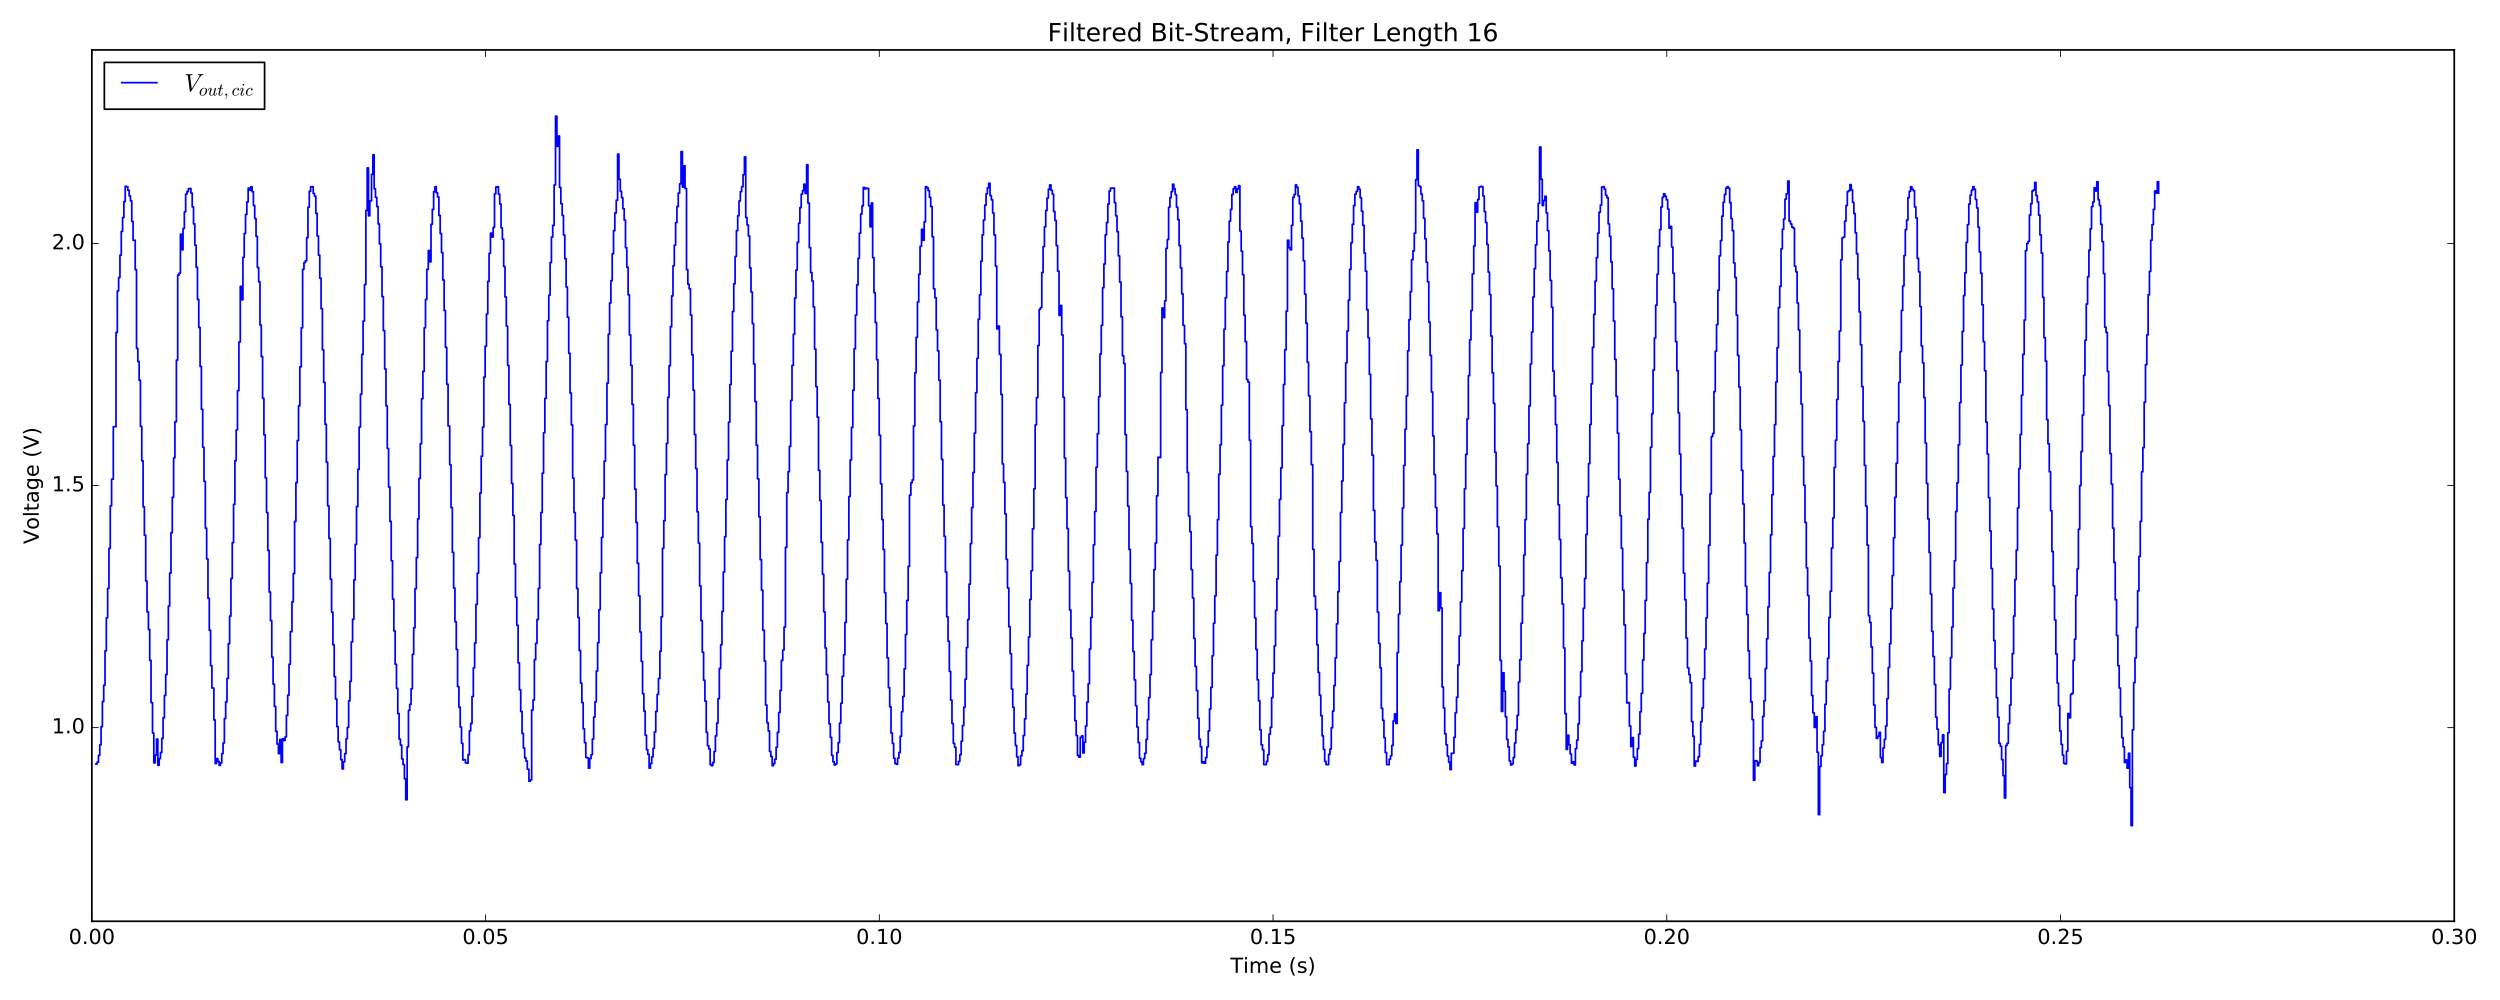<?xml version="1.0" encoding="utf-8" standalone="no"?>
<!DOCTYPE svg PUBLIC "-//W3C//DTD SVG 1.1//EN"
  "http://www.w3.org/Graphics/SVG/1.1/DTD/svg11.dtd">
<!-- Created with matplotlib (http://matplotlib.org/) -->
<svg height="576pt" version="1.1" viewBox="0 0 1440 576" width="1440pt" xmlns="http://www.w3.org/2000/svg" xmlns:xlink="http://www.w3.org/1999/xlink">
 <defs>
  <style type="text/css">
*{stroke-linecap:butt;stroke-linejoin:round;stroke-miterlimit:100000;}
  </style>
 </defs>
 <g id="figure_1">
  <g id="patch_1">
   <path d="M 0 576 
L 1440 576 
L 1440 0 
L 0 0 
z
" style="fill:#ffffff;"/>
  </g>
  <g id="axes_1">
   <g id="patch_2">
    <path d="M 52.898 530.64 
L 1413.652 530.64 
L 1413.652 28.76 
L 52.898 28.76 
z
" style="fill:#ffffff;"/>
   </g>
   <g id="patch_3">
    <path d="M 52.898 530.64 
L 52.898 28.76 
" style="fill:none;stroke:#000000;stroke-linecap:square;stroke-linejoin:miter;"/>
   </g>
   <g id="patch_4">
    <path d="M 52.898 530.64 
L 1413.652 530.64 
" style="fill:none;stroke:#000000;stroke-linecap:square;stroke-linejoin:miter;"/>
   </g>
   <g id="patch_5">
    <path d="M 1413.652 530.64 
L 1413.652 28.76 
" style="fill:none;stroke:#000000;stroke-linecap:square;stroke-linejoin:miter;"/>
   </g>
   <g id="patch_6">
    <path d="M 52.898 28.76 
L 1413.652 28.76 
" style="fill:none;stroke:#000000;stroke-linecap:square;stroke-linejoin:miter;"/>
   </g>
   <g id="matplotlib.axis_1">
    <g id="xtick_1">
     <g id="line2d_1">
      <defs>
       <path d="M 0 0 
L 0 -4 
" id="m5d32e100c2" style="stroke:#000000;stroke-width:0.5;"/>
      </defs>
      <g>
       <use style="stroke:#000000;stroke-width:0.5;" x="52.898" xlink:href="#m5d32e100c2" y="530.64"/>
      </g>
     </g>
     <g id="line2d_2">
      <defs>
       <path d="M 0 0 
L 0 4 
" id="me89aa1d5f8" style="stroke:#000000;stroke-width:0.5;"/>
      </defs>
      <g>
       <use style="stroke:#000000;stroke-width:0.5;" x="52.898" xlink:href="#me89aa1d5f8" y="28.76"/>
      </g>
     </g>
     <g id="text_1">
      <!-- 0.00 -->
      <defs>
       <path d="M 31.781 66.406 
Q 24.172 66.406 20.328 58.906 
Q 16.5 51.422 16.5 36.375 
Q 16.5 21.391 20.328 13.891 
Q 24.172 6.391 31.781 6.391 
Q 39.453 6.391 43.281 13.891 
Q 47.125 21.391 47.125 36.375 
Q 47.125 51.422 43.281 58.906 
Q 39.453 66.406 31.781 66.406 
M 31.781 74.219 
Q 44.047 74.219 50.516 64.516 
Q 56.984 54.828 56.984 36.375 
Q 56.984 17.969 50.516 8.266 
Q 44.047 -1.422 31.781 -1.422 
Q 19.531 -1.422 13.062 8.266 
Q 6.594 17.969 6.594 36.375 
Q 6.594 54.828 13.062 64.516 
Q 19.531 74.219 31.781 74.219 
" id="BitstreamVeraSans-Roman-30"/>
       <path d="M 10.688 12.406 
L 21 12.406 
L 21 0 
L 10.688 0 
z
" id="BitstreamVeraSans-Roman-2e"/>
      </defs>
      <g transform="translate(39.538 543.758)scale(0.12 -0.12)">
       <use xlink:href="#BitstreamVeraSans-Roman-30"/>
       <use x="63.623" xlink:href="#BitstreamVeraSans-Roman-2e"/>
       <use x="95.41" xlink:href="#BitstreamVeraSans-Roman-30"/>
       <use x="159.033" xlink:href="#BitstreamVeraSans-Roman-30"/>
      </g>
     </g>
    </g>
    <g id="xtick_2">
     <g id="line2d_3">
      <g>
       <use style="stroke:#000000;stroke-width:0.5;" x="279.69" xlink:href="#m5d32e100c2" y="530.64"/>
      </g>
     </g>
     <g id="line2d_4">
      <g>
       <use style="stroke:#000000;stroke-width:0.5;" x="279.69" xlink:href="#me89aa1d5f8" y="28.76"/>
      </g>
     </g>
     <g id="text_2">
      <!-- 0.05 -->
      <defs>
       <path d="M 10.797 72.906 
L 49.516 72.906 
L 49.516 64.594 
L 19.828 64.594 
L 19.828 46.734 
Q 21.969 47.469 24.109 47.828 
Q 26.266 48.188 28.422 48.188 
Q 40.625 48.188 47.75 41.5 
Q 54.891 34.812 54.891 23.391 
Q 54.891 11.625 47.562 5.094 
Q 40.234 -1.422 26.906 -1.422 
Q 22.312 -1.422 17.547 -0.641 
Q 12.797 0.141 7.719 1.703 
L 7.719 11.625 
Q 12.109 9.234 16.797 8.062 
Q 21.484 6.891 26.703 6.891 
Q 35.156 6.891 40.078 11.328 
Q 45.016 15.766 45.016 23.391 
Q 45.016 31 40.078 35.438 
Q 35.156 39.891 26.703 39.891 
Q 22.75 39.891 18.812 39.016 
Q 14.891 38.141 10.797 36.281 
z
" id="BitstreamVeraSans-Roman-35"/>
      </defs>
      <g transform="translate(266.331 543.758)scale(0.12 -0.12)">
       <use xlink:href="#BitstreamVeraSans-Roman-30"/>
       <use x="63.623" xlink:href="#BitstreamVeraSans-Roman-2e"/>
       <use x="95.41" xlink:href="#BitstreamVeraSans-Roman-30"/>
       <use x="159.033" xlink:href="#BitstreamVeraSans-Roman-35"/>
      </g>
     </g>
    </g>
    <g id="xtick_3">
     <g id="line2d_5">
      <g>
       <use style="stroke:#000000;stroke-width:0.5;" x="506.483" xlink:href="#m5d32e100c2" y="530.64"/>
      </g>
     </g>
     <g id="line2d_6">
      <g>
       <use style="stroke:#000000;stroke-width:0.5;" x="506.483" xlink:href="#me89aa1d5f8" y="28.76"/>
      </g>
     </g>
     <g id="text_3">
      <!-- 0.10 -->
      <defs>
       <path d="M 12.406 8.297 
L 28.516 8.297 
L 28.516 63.922 
L 10.984 60.406 
L 10.984 69.391 
L 28.422 72.906 
L 38.281 72.906 
L 38.281 8.297 
L 54.391 8.297 
L 54.391 0 
L 12.406 0 
z
" id="BitstreamVeraSans-Roman-31"/>
      </defs>
      <g transform="translate(493.123 543.758)scale(0.12 -0.12)">
       <use xlink:href="#BitstreamVeraSans-Roman-30"/>
       <use x="63.623" xlink:href="#BitstreamVeraSans-Roman-2e"/>
       <use x="95.41" xlink:href="#BitstreamVeraSans-Roman-31"/>
       <use x="159.033" xlink:href="#BitstreamVeraSans-Roman-30"/>
      </g>
     </g>
    </g>
    <g id="xtick_4">
     <g id="line2d_7">
      <g>
       <use style="stroke:#000000;stroke-width:0.5;" x="733.275" xlink:href="#m5d32e100c2" y="530.64"/>
      </g>
     </g>
     <g id="line2d_8">
      <g>
       <use style="stroke:#000000;stroke-width:0.5;" x="733.275" xlink:href="#me89aa1d5f8" y="28.76"/>
      </g>
     </g>
     <g id="text_4">
      <!-- 0.15 -->
      <g transform="translate(719.916 543.758)scale(0.12 -0.12)">
       <use xlink:href="#BitstreamVeraSans-Roman-30"/>
       <use x="63.623" xlink:href="#BitstreamVeraSans-Roman-2e"/>
       <use x="95.41" xlink:href="#BitstreamVeraSans-Roman-31"/>
       <use x="159.033" xlink:href="#BitstreamVeraSans-Roman-35"/>
      </g>
     </g>
    </g>
    <g id="xtick_5">
     <g id="line2d_9">
      <g>
       <use style="stroke:#000000;stroke-width:0.5;" x="960.067" xlink:href="#m5d32e100c2" y="530.64"/>
      </g>
     </g>
     <g id="line2d_10">
      <g>
       <use style="stroke:#000000;stroke-width:0.5;" x="960.067" xlink:href="#me89aa1d5f8" y="28.76"/>
      </g>
     </g>
     <g id="text_5">
      <!-- 0.20 -->
      <defs>
       <path d="M 19.188 8.297 
L 53.609 8.297 
L 53.609 0 
L 7.328 0 
L 7.328 8.297 
Q 12.938 14.109 22.625 23.891 
Q 32.328 33.688 34.812 36.531 
Q 39.547 41.844 41.422 45.531 
Q 43.312 49.219 43.312 52.781 
Q 43.312 58.594 39.234 62.25 
Q 35.156 65.922 28.609 65.922 
Q 23.969 65.922 18.812 64.312 
Q 13.672 62.703 7.812 59.422 
L 7.812 69.391 
Q 13.766 71.781 18.938 73 
Q 24.125 74.219 28.422 74.219 
Q 39.75 74.219 46.484 68.547 
Q 53.219 62.891 53.219 53.422 
Q 53.219 48.922 51.531 44.891 
Q 49.859 40.875 45.406 35.406 
Q 44.188 33.984 37.641 27.219 
Q 31.109 20.453 19.188 8.297 
" id="BitstreamVeraSans-Roman-32"/>
      </defs>
      <g transform="translate(946.708 543.758)scale(0.12 -0.12)">
       <use xlink:href="#BitstreamVeraSans-Roman-30"/>
       <use x="63.623" xlink:href="#BitstreamVeraSans-Roman-2e"/>
       <use x="95.41" xlink:href="#BitstreamVeraSans-Roman-32"/>
       <use x="159.033" xlink:href="#BitstreamVeraSans-Roman-30"/>
      </g>
     </g>
    </g>
    <g id="xtick_6">
     <g id="line2d_11">
      <g>
       <use style="stroke:#000000;stroke-width:0.5;" x="1186.86" xlink:href="#m5d32e100c2" y="530.64"/>
      </g>
     </g>
     <g id="line2d_12">
      <g>
       <use style="stroke:#000000;stroke-width:0.5;" x="1186.86" xlink:href="#me89aa1d5f8" y="28.76"/>
      </g>
     </g>
     <g id="text_6">
      <!-- 0.25 -->
      <g transform="translate(1173.501 543.758)scale(0.12 -0.12)">
       <use xlink:href="#BitstreamVeraSans-Roman-30"/>
       <use x="63.623" xlink:href="#BitstreamVeraSans-Roman-2e"/>
       <use x="95.41" xlink:href="#BitstreamVeraSans-Roman-32"/>
       <use x="159.033" xlink:href="#BitstreamVeraSans-Roman-35"/>
      </g>
     </g>
    </g>
    <g id="xtick_7">
     <g id="line2d_13">
      <g>
       <use style="stroke:#000000;stroke-width:0.5;" x="1413.652" xlink:href="#m5d32e100c2" y="530.64"/>
      </g>
     </g>
     <g id="line2d_14">
      <g>
       <use style="stroke:#000000;stroke-width:0.5;" x="1413.652" xlink:href="#me89aa1d5f8" y="28.76"/>
      </g>
     </g>
     <g id="text_7">
      <!-- 0.30 -->
      <defs>
       <path d="M 40.578 39.312 
Q 47.656 37.797 51.625 33 
Q 55.609 28.219 55.609 21.188 
Q 55.609 10.406 48.188 4.484 
Q 40.766 -1.422 27.094 -1.422 
Q 22.516 -1.422 17.656 -0.516 
Q 12.797 0.391 7.625 2.203 
L 7.625 11.719 
Q 11.719 9.328 16.594 8.109 
Q 21.484 6.891 26.812 6.891 
Q 36.078 6.891 40.938 10.547 
Q 45.797 14.203 45.797 21.188 
Q 45.797 27.641 41.281 31.266 
Q 36.766 34.906 28.719 34.906 
L 20.219 34.906 
L 20.219 43.016 
L 29.109 43.016 
Q 36.375 43.016 40.234 45.922 
Q 44.094 48.828 44.094 54.297 
Q 44.094 59.906 40.109 62.906 
Q 36.141 65.922 28.719 65.922 
Q 24.656 65.922 20.016 65.031 
Q 15.375 64.156 9.812 62.312 
L 9.812 71.094 
Q 15.438 72.656 20.344 73.438 
Q 25.25 74.219 29.594 74.219 
Q 40.828 74.219 47.359 69.109 
Q 53.906 64.016 53.906 55.328 
Q 53.906 49.266 50.438 45.094 
Q 46.969 40.922 40.578 39.312 
" id="BitstreamVeraSans-Roman-33"/>
      </defs>
      <g transform="translate(1400.293 543.758)scale(0.12 -0.12)">
       <use xlink:href="#BitstreamVeraSans-Roman-30"/>
       <use x="63.623" xlink:href="#BitstreamVeraSans-Roman-2e"/>
       <use x="95.41" xlink:href="#BitstreamVeraSans-Roman-33"/>
       <use x="159.033" xlink:href="#BitstreamVeraSans-Roman-30"/>
      </g>
     </g>
    </g>
    <g id="text_8">
     <!-- Time (s) -->
     <defs>
      <path d="M 9.422 54.688 
L 18.406 54.688 
L 18.406 0 
L 9.422 0 
z
M 9.422 75.984 
L 18.406 75.984 
L 18.406 64.594 
L 9.422 64.594 
z
" id="BitstreamVeraSans-Roman-69"/>
      <path d="M 31 75.875 
Q 24.469 64.656 21.281 53.656 
Q 18.109 42.672 18.109 31.391 
Q 18.109 20.125 21.312 9.062 
Q 24.516 -2 31 -13.188 
L 23.188 -13.188 
Q 15.875 -1.703 12.234 9.375 
Q 8.594 20.453 8.594 31.391 
Q 8.594 42.281 12.203 53.312 
Q 15.828 64.359 23.188 75.875 
z
" id="BitstreamVeraSans-Roman-28"/>
      <path d="M -0.297 72.906 
L 61.375 72.906 
L 61.375 64.594 
L 35.5 64.594 
L 35.5 0 
L 25.594 0 
L 25.594 64.594 
L -0.297 64.594 
z
" id="BitstreamVeraSans-Roman-54"/>
      <path d="M 52 44.188 
Q 55.375 50.25 60.062 53.125 
Q 64.75 56 71.094 56 
Q 79.641 56 84.281 50.016 
Q 88.922 44.047 88.922 33.016 
L 88.922 0 
L 79.891 0 
L 79.891 32.719 
Q 79.891 40.578 77.094 44.375 
Q 74.312 48.188 68.609 48.188 
Q 61.625 48.188 57.562 43.547 
Q 53.516 38.922 53.516 30.906 
L 53.516 0 
L 44.484 0 
L 44.484 32.719 
Q 44.484 40.625 41.703 44.406 
Q 38.922 48.188 33.109 48.188 
Q 26.219 48.188 22.156 43.531 
Q 18.109 38.875 18.109 30.906 
L 18.109 0 
L 9.078 0 
L 9.078 54.688 
L 18.109 54.688 
L 18.109 46.188 
Q 21.188 51.219 25.484 53.609 
Q 29.781 56 35.688 56 
Q 41.656 56 45.828 52.969 
Q 50 49.953 52 44.188 
" id="BitstreamVeraSans-Roman-6d"/>
      <path d="M 8.016 75.875 
L 15.828 75.875 
Q 23.141 64.359 26.781 53.312 
Q 30.422 42.281 30.422 31.391 
Q 30.422 20.453 26.781 9.375 
Q 23.141 -1.703 15.828 -13.188 
L 8.016 -13.188 
Q 14.5 -2 17.703 9.062 
Q 20.906 20.125 20.906 31.391 
Q 20.906 42.672 17.703 53.656 
Q 14.5 64.656 8.016 75.875 
" id="BitstreamVeraSans-Roman-29"/>
      <path id="BitstreamVeraSans-Roman-20"/>
      <path d="M 56.203 29.594 
L 56.203 25.203 
L 14.891 25.203 
Q 15.484 15.922 20.484 11.062 
Q 25.484 6.203 34.422 6.203 
Q 39.594 6.203 44.453 7.469 
Q 49.312 8.734 54.109 11.281 
L 54.109 2.781 
Q 49.266 0.734 44.188 -0.344 
Q 39.109 -1.422 33.891 -1.422 
Q 20.797 -1.422 13.156 6.188 
Q 5.516 13.812 5.516 26.812 
Q 5.516 40.234 12.766 48.109 
Q 20.016 56 32.328 56 
Q 43.359 56 49.781 48.891 
Q 56.203 41.797 56.203 29.594 
M 47.219 32.234 
Q 47.125 39.594 43.094 43.984 
Q 39.062 48.391 32.422 48.391 
Q 24.906 48.391 20.391 44.141 
Q 15.875 39.891 15.188 32.172 
z
" id="BitstreamVeraSans-Roman-65"/>
      <path d="M 44.281 53.078 
L 44.281 44.578 
Q 40.484 46.531 36.375 47.5 
Q 32.281 48.484 27.875 48.484 
Q 21.188 48.484 17.844 46.438 
Q 14.5 44.391 14.5 40.281 
Q 14.5 37.156 16.891 35.375 
Q 19.281 33.594 26.516 31.984 
L 29.594 31.297 
Q 39.156 29.25 43.188 25.516 
Q 47.219 21.781 47.219 15.094 
Q 47.219 7.469 41.188 3.016 
Q 35.156 -1.422 24.609 -1.422 
Q 20.219 -1.422 15.453 -0.562 
Q 10.688 0.297 5.422 2 
L 5.422 11.281 
Q 10.406 8.688 15.234 7.391 
Q 20.062 6.109 24.812 6.109 
Q 31.156 6.109 34.562 8.281 
Q 37.984 10.453 37.984 14.406 
Q 37.984 18.062 35.516 20.016 
Q 33.062 21.969 24.703 23.781 
L 21.578 24.516 
Q 13.234 26.266 9.516 29.906 
Q 5.812 33.547 5.812 39.891 
Q 5.812 47.609 11.281 51.797 
Q 16.75 56 26.812 56 
Q 31.781 56 36.172 55.266 
Q 40.578 54.547 44.281 53.078 
" id="BitstreamVeraSans-Roman-73"/>
     </defs>
     <g transform="translate(708.696 560.372)scale(0.12 -0.12)">
      <use xlink:href="#BitstreamVeraSans-Roman-54"/>
      <use x="61.037" xlink:href="#BitstreamVeraSans-Roman-69"/>
      <use x="88.82" xlink:href="#BitstreamVeraSans-Roman-6d"/>
      <use x="186.232" xlink:href="#BitstreamVeraSans-Roman-65"/>
      <use x="247.756" xlink:href="#BitstreamVeraSans-Roman-20"/>
      <use x="279.543" xlink:href="#BitstreamVeraSans-Roman-28"/>
      <use x="318.557" xlink:href="#BitstreamVeraSans-Roman-73"/>
      <use x="370.656" xlink:href="#BitstreamVeraSans-Roman-29"/>
     </g>
    </g>
   </g>
   <g id="matplotlib.axis_2">
    <g id="ytick_1">
     <g id="line2d_15">
      <defs>
       <path d="M 0 0 
L 4 0 
" id="m0ef943e492" style="stroke:#000000;stroke-width:0.5;"/>
      </defs>
      <g>
       <use style="stroke:#000000;stroke-width:0.5;" x="52.898" xlink:href="#m0ef943e492" y="419.111"/>
      </g>
     </g>
     <g id="line2d_16">
      <defs>
       <path d="M 0 0 
L -4 0 
" id="mc4673aa62f" style="stroke:#000000;stroke-width:0.5;"/>
      </defs>
      <g>
       <use style="stroke:#000000;stroke-width:0.5;" x="1413.652" xlink:href="#mc4673aa62f" y="419.111"/>
      </g>
     </g>
     <g id="text_9">
      <!-- 1.0 -->
      <g transform="translate(29.814 422.422)scale(0.12 -0.12)">
       <use xlink:href="#BitstreamVeraSans-Roman-31"/>
       <use x="63.623" xlink:href="#BitstreamVeraSans-Roman-2e"/>
       <use x="95.41" xlink:href="#BitstreamVeraSans-Roman-30"/>
      </g>
     </g>
    </g>
    <g id="ytick_2">
     <g id="line2d_17">
      <g>
       <use style="stroke:#000000;stroke-width:0.5;" x="52.898" xlink:href="#m0ef943e492" y="279.7"/>
      </g>
     </g>
     <g id="line2d_18">
      <g>
       <use style="stroke:#000000;stroke-width:0.5;" x="1413.652" xlink:href="#mc4673aa62f" y="279.7"/>
      </g>
     </g>
     <g id="text_10">
      <!-- 1.5 -->
      <g transform="translate(29.814 283.011)scale(0.12 -0.12)">
       <use xlink:href="#BitstreamVeraSans-Roman-31"/>
       <use x="63.623" xlink:href="#BitstreamVeraSans-Roman-2e"/>
       <use x="95.41" xlink:href="#BitstreamVeraSans-Roman-35"/>
      </g>
     </g>
    </g>
    <g id="ytick_3">
     <g id="line2d_19">
      <g>
       <use style="stroke:#000000;stroke-width:0.5;" x="52.898" xlink:href="#m0ef943e492" y="140.289"/>
      </g>
     </g>
     <g id="line2d_20">
      <g>
       <use style="stroke:#000000;stroke-width:0.5;" x="1413.652" xlink:href="#mc4673aa62f" y="140.289"/>
      </g>
     </g>
     <g id="text_11">
      <!-- 2.0 -->
      <g transform="translate(29.814 143.6)scale(0.12 -0.12)">
       <use xlink:href="#BitstreamVeraSans-Roman-32"/>
       <use x="63.623" xlink:href="#BitstreamVeraSans-Roman-2e"/>
       <use x="95.41" xlink:href="#BitstreamVeraSans-Roman-30"/>
      </g>
     </g>
    </g>
    <g id="text_12">
     <!-- Voltage (V) -->
     <defs>
      <path d="M 18.312 70.219 
L 18.312 54.688 
L 36.812 54.688 
L 36.812 47.703 
L 18.312 47.703 
L 18.312 18.016 
Q 18.312 11.328 20.141 9.422 
Q 21.969 7.516 27.594 7.516 
L 36.812 7.516 
L 36.812 0 
L 27.594 0 
Q 17.188 0 13.234 3.875 
Q 9.281 7.766 9.281 18.016 
L 9.281 47.703 
L 2.688 47.703 
L 2.688 54.688 
L 9.281 54.688 
L 9.281 70.219 
z
" id="BitstreamVeraSans-Roman-74"/>
      <path d="M 28.609 0 
L 0.781 72.906 
L 11.078 72.906 
L 34.188 11.531 
L 57.328 72.906 
L 67.578 72.906 
L 39.797 0 
z
" id="BitstreamVeraSans-Roman-56"/>
      <path d="M 30.609 48.391 
Q 23.391 48.391 19.188 42.75 
Q 14.984 37.109 14.984 27.297 
Q 14.984 17.484 19.156 11.844 
Q 23.344 6.203 30.609 6.203 
Q 37.797 6.203 41.984 11.859 
Q 46.188 17.531 46.188 27.297 
Q 46.188 37.016 41.984 42.703 
Q 37.797 48.391 30.609 48.391 
M 30.609 56 
Q 42.328 56 49.016 48.375 
Q 55.719 40.766 55.719 27.297 
Q 55.719 13.875 49.016 6.219 
Q 42.328 -1.422 30.609 -1.422 
Q 18.844 -1.422 12.172 6.219 
Q 5.516 13.875 5.516 27.297 
Q 5.516 40.766 12.172 48.375 
Q 18.844 56 30.609 56 
" id="BitstreamVeraSans-Roman-6f"/>
      <path d="M 34.281 27.484 
Q 23.391 27.484 19.188 25 
Q 14.984 22.516 14.984 16.5 
Q 14.984 11.719 18.141 8.906 
Q 21.297 6.109 26.703 6.109 
Q 34.188 6.109 38.703 11.406 
Q 43.219 16.703 43.219 25.484 
L 43.219 27.484 
z
M 52.203 31.203 
L 52.203 0 
L 43.219 0 
L 43.219 8.297 
Q 40.141 3.328 35.547 0.953 
Q 30.953 -1.422 24.312 -1.422 
Q 15.922 -1.422 10.953 3.297 
Q 6 8.016 6 15.922 
Q 6 25.141 12.172 29.828 
Q 18.359 34.516 30.609 34.516 
L 43.219 34.516 
L 43.219 35.406 
Q 43.219 41.609 39.141 45 
Q 35.062 48.391 27.688 48.391 
Q 23 48.391 18.547 47.266 
Q 14.109 46.141 10.016 43.891 
L 10.016 52.203 
Q 14.938 54.109 19.578 55.047 
Q 24.219 56 28.609 56 
Q 40.484 56 46.344 49.844 
Q 52.203 43.703 52.203 31.203 
" id="BitstreamVeraSans-Roman-61"/>
      <path d="M 45.406 27.984 
Q 45.406 37.75 41.375 43.109 
Q 37.359 48.484 30.078 48.484 
Q 22.859 48.484 18.828 43.109 
Q 14.797 37.75 14.797 27.984 
Q 14.797 18.266 18.828 12.891 
Q 22.859 7.516 30.078 7.516 
Q 37.359 7.516 41.375 12.891 
Q 45.406 18.266 45.406 27.984 
M 54.391 6.781 
Q 54.391 -7.172 48.188 -13.984 
Q 42 -20.797 29.203 -20.797 
Q 24.469 -20.797 20.266 -20.094 
Q 16.062 -19.391 12.109 -17.922 
L 12.109 -9.188 
Q 16.062 -11.328 19.922 -12.344 
Q 23.781 -13.375 27.781 -13.375 
Q 36.625 -13.375 41.016 -8.766 
Q 45.406 -4.156 45.406 5.172 
L 45.406 9.625 
Q 42.625 4.781 38.281 2.391 
Q 33.938 0 27.875 0 
Q 17.828 0 11.672 7.656 
Q 5.516 15.328 5.516 27.984 
Q 5.516 40.672 11.672 48.328 
Q 17.828 56 27.875 56 
Q 33.938 56 38.281 53.609 
Q 42.625 51.219 45.406 46.391 
L 45.406 54.688 
L 54.391 54.688 
z
" id="BitstreamVeraSans-Roman-67"/>
      <path d="M 9.422 75.984 
L 18.406 75.984 
L 18.406 0 
L 9.422 0 
z
" id="BitstreamVeraSans-Roman-6c"/>
     </defs>
     <g transform="translate(22.318 313.359)rotate(-90.0)scale(0.12 -0.12)">
      <use xlink:href="#BitstreamVeraSans-Roman-56"/>
      <use x="68.299" xlink:href="#BitstreamVeraSans-Roman-6f"/>
      <use x="129.48" xlink:href="#BitstreamVeraSans-Roman-6c"/>
      <use x="157.264" xlink:href="#BitstreamVeraSans-Roman-74"/>
      <use x="196.473" xlink:href="#BitstreamVeraSans-Roman-61"/>
      <use x="257.752" xlink:href="#BitstreamVeraSans-Roman-67"/>
      <use x="321.229" xlink:href="#BitstreamVeraSans-Roman-65"/>
      <use x="382.752" xlink:href="#BitstreamVeraSans-Roman-20"/>
      <use x="414.539" xlink:href="#BitstreamVeraSans-Roman-28"/>
      <use x="453.553" xlink:href="#BitstreamVeraSans-Roman-56"/>
      <use x="521.961" xlink:href="#BitstreamVeraSans-Roman-29"/>
     </g>
    </g>
   </g>
   <g id="text_13">
    <!-- Filtered Bit-Stream, Filter Length 16 -->
    <defs>
     <path d="M 9.812 72.906 
L 19.672 72.906 
L 19.672 8.297 
L 55.172 8.297 
L 55.172 0 
L 9.812 0 
z
" id="BitstreamVeraSans-Roman-4c"/>
     <path d="M 9.812 72.906 
L 51.703 72.906 
L 51.703 64.594 
L 19.672 64.594 
L 19.672 43.109 
L 48.578 43.109 
L 48.578 34.812 
L 19.672 34.812 
L 19.672 0 
L 9.812 0 
z
" id="BitstreamVeraSans-Roman-46"/>
     <path d="M 4.891 31.391 
L 31.203 31.391 
L 31.203 23.391 
L 4.891 23.391 
z
" id="BitstreamVeraSans-Roman-2d"/>
     <path d="M 54.891 33.016 
L 54.891 0 
L 45.906 0 
L 45.906 32.719 
Q 45.906 40.484 42.875 44.328 
Q 39.844 48.188 33.797 48.188 
Q 26.516 48.188 22.312 43.547 
Q 18.109 38.922 18.109 30.906 
L 18.109 0 
L 9.078 0 
L 9.078 75.984 
L 18.109 75.984 
L 18.109 46.188 
Q 21.344 51.125 25.703 53.562 
Q 30.078 56 35.797 56 
Q 45.219 56 50.047 50.172 
Q 54.891 44.344 54.891 33.016 
" id="BitstreamVeraSans-Roman-68"/>
     <path d="M 11.719 12.406 
L 22.016 12.406 
L 22.016 4 
L 14.016 -11.625 
L 7.719 -11.625 
L 11.719 4 
z
" id="BitstreamVeraSans-Roman-2c"/>
     <path d="M 19.672 34.812 
L 19.672 8.109 
L 35.5 8.109 
Q 43.453 8.109 47.281 11.406 
Q 51.125 14.703 51.125 21.484 
Q 51.125 28.328 47.281 31.562 
Q 43.453 34.812 35.5 34.812 
z
M 19.672 64.797 
L 19.672 42.828 
L 34.281 42.828 
Q 41.5 42.828 45.031 45.531 
Q 48.578 48.25 48.578 53.812 
Q 48.578 59.328 45.031 62.062 
Q 41.5 64.797 34.281 64.797 
z
M 9.812 72.906 
L 35.016 72.906 
Q 46.297 72.906 52.391 68.219 
Q 58.5 63.531 58.5 54.891 
Q 58.5 48.188 55.375 44.234 
Q 52.25 40.281 46.188 39.312 
Q 53.469 37.75 57.5 32.781 
Q 61.531 27.828 61.531 20.406 
Q 61.531 10.641 54.891 5.312 
Q 48.25 0 35.984 0 
L 9.812 0 
z
" id="BitstreamVeraSans-Roman-42"/>
     <path d="M 54.891 33.016 
L 54.891 0 
L 45.906 0 
L 45.906 32.719 
Q 45.906 40.484 42.875 44.328 
Q 39.844 48.188 33.797 48.188 
Q 26.516 48.188 22.312 43.547 
Q 18.109 38.922 18.109 30.906 
L 18.109 0 
L 9.078 0 
L 9.078 54.688 
L 18.109 54.688 
L 18.109 46.188 
Q 21.344 51.125 25.703 53.562 
Q 30.078 56 35.797 56 
Q 45.219 56 50.047 50.172 
Q 54.891 44.344 54.891 33.016 
" id="BitstreamVeraSans-Roman-6e"/>
     <path d="M 45.406 46.391 
L 45.406 75.984 
L 54.391 75.984 
L 54.391 0 
L 45.406 0 
L 45.406 8.203 
Q 42.578 3.328 38.25 0.953 
Q 33.938 -1.422 27.875 -1.422 
Q 17.969 -1.422 11.734 6.484 
Q 5.516 14.406 5.516 27.297 
Q 5.516 40.188 11.734 48.094 
Q 17.969 56 27.875 56 
Q 33.938 56 38.25 53.625 
Q 42.578 51.266 45.406 46.391 
M 14.797 27.297 
Q 14.797 17.391 18.875 11.75 
Q 22.953 6.109 30.078 6.109 
Q 37.203 6.109 41.297 11.75 
Q 45.406 17.391 45.406 27.297 
Q 45.406 37.203 41.297 42.844 
Q 37.203 48.484 30.078 48.484 
Q 22.953 48.484 18.875 42.844 
Q 14.797 37.203 14.797 27.297 
" id="BitstreamVeraSans-Roman-64"/>
     <path d="M 33.016 40.375 
Q 26.375 40.375 22.484 35.828 
Q 18.609 31.297 18.609 23.391 
Q 18.609 15.531 22.484 10.953 
Q 26.375 6.391 33.016 6.391 
Q 39.656 6.391 43.531 10.953 
Q 47.406 15.531 47.406 23.391 
Q 47.406 31.297 43.531 35.828 
Q 39.656 40.375 33.016 40.375 
M 52.594 71.297 
L 52.594 62.312 
Q 48.875 64.062 45.094 64.984 
Q 41.312 65.922 37.594 65.922 
Q 27.828 65.922 22.672 59.328 
Q 17.531 52.734 16.797 39.406 
Q 19.672 43.656 24.016 45.922 
Q 28.375 48.188 33.594 48.188 
Q 44.578 48.188 50.953 41.516 
Q 57.328 34.859 57.328 23.391 
Q 57.328 12.156 50.688 5.359 
Q 44.047 -1.422 33.016 -1.422 
Q 20.359 -1.422 13.672 8.266 
Q 6.984 17.969 6.984 36.375 
Q 6.984 53.656 15.188 63.938 
Q 23.391 74.219 37.203 74.219 
Q 40.922 74.219 44.703 73.484 
Q 48.484 72.75 52.594 71.297 
" id="BitstreamVeraSans-Roman-36"/>
     <path d="M 53.516 70.516 
L 53.516 60.891 
Q 47.906 63.578 42.922 64.891 
Q 37.938 66.219 33.297 66.219 
Q 25.25 66.219 20.875 63.094 
Q 16.5 59.969 16.5 54.203 
Q 16.5 49.359 19.406 46.891 
Q 22.312 44.438 30.422 42.922 
L 36.375 41.703 
Q 47.406 39.594 52.656 34.297 
Q 57.906 29 57.906 20.125 
Q 57.906 9.516 50.797 4.047 
Q 43.703 -1.422 29.984 -1.422 
Q 24.812 -1.422 18.969 -0.25 
Q 13.141 0.922 6.891 3.219 
L 6.891 13.375 
Q 12.891 10.016 18.656 8.297 
Q 24.422 6.594 29.984 6.594 
Q 38.422 6.594 43.016 9.906 
Q 47.609 13.234 47.609 19.391 
Q 47.609 24.75 44.312 27.781 
Q 41.016 30.812 33.5 32.328 
L 27.484 33.5 
Q 16.453 35.688 11.516 40.375 
Q 6.594 45.062 6.594 53.422 
Q 6.594 63.094 13.406 68.656 
Q 20.219 74.219 32.172 74.219 
Q 37.312 74.219 42.625 73.281 
Q 47.953 72.359 53.516 70.516 
" id="BitstreamVeraSans-Roman-53"/>
     <path d="M 41.109 46.297 
Q 39.594 47.172 37.812 47.578 
Q 36.031 48 33.891 48 
Q 26.266 48 22.188 43.047 
Q 18.109 38.094 18.109 28.812 
L 18.109 0 
L 9.078 0 
L 9.078 54.688 
L 18.109 54.688 
L 18.109 46.188 
Q 20.953 51.172 25.484 53.578 
Q 30.031 56 36.531 56 
Q 37.453 56 38.578 55.875 
Q 39.703 55.766 41.062 55.516 
z
" id="BitstreamVeraSans-Roman-72"/>
    </defs>
    <g transform="translate(603.452 23.76)scale(0.144 -0.144)">
     <use xlink:href="#BitstreamVeraSans-Roman-46"/>
     <use x="57.41" xlink:href="#BitstreamVeraSans-Roman-69"/>
     <use x="85.193" xlink:href="#BitstreamVeraSans-Roman-6c"/>
     <use x="112.977" xlink:href="#BitstreamVeraSans-Roman-74"/>
     <use x="152.186" xlink:href="#BitstreamVeraSans-Roman-65"/>
     <use x="213.709" xlink:href="#BitstreamVeraSans-Roman-72"/>
     <use x="254.791" xlink:href="#BitstreamVeraSans-Roman-65"/>
     <use x="316.314" xlink:href="#BitstreamVeraSans-Roman-64"/>
     <use x="379.791" xlink:href="#BitstreamVeraSans-Roman-20"/>
     <use x="411.578" xlink:href="#BitstreamVeraSans-Roman-42"/>
     <use x="480.182" xlink:href="#BitstreamVeraSans-Roman-69"/>
     <use x="507.965" xlink:href="#BitstreamVeraSans-Roman-74"/>
     <use x="547.174" xlink:href="#BitstreamVeraSans-Roman-2d"/>
     <use x="583.258" xlink:href="#BitstreamVeraSans-Roman-53"/>
     <use x="646.734" xlink:href="#BitstreamVeraSans-Roman-74"/>
     <use x="685.943" xlink:href="#BitstreamVeraSans-Roman-72"/>
     <use x="727.025" xlink:href="#BitstreamVeraSans-Roman-65"/>
     <use x="788.549" xlink:href="#BitstreamVeraSans-Roman-61"/>
     <use x="849.828" xlink:href="#BitstreamVeraSans-Roman-6d"/>
     <use x="947.24" xlink:href="#BitstreamVeraSans-Roman-2c"/>
     <use x="979.027" xlink:href="#BitstreamVeraSans-Roman-20"/>
     <use x="1010.814" xlink:href="#BitstreamVeraSans-Roman-46"/>
     <use x="1068.225" xlink:href="#BitstreamVeraSans-Roman-69"/>
     <use x="1096.008" xlink:href="#BitstreamVeraSans-Roman-6c"/>
     <use x="1123.791" xlink:href="#BitstreamVeraSans-Roman-74"/>
     <use x="1163.0" xlink:href="#BitstreamVeraSans-Roman-65"/>
     <use x="1224.523" xlink:href="#BitstreamVeraSans-Roman-72"/>
     <use x="1265.637" xlink:href="#BitstreamVeraSans-Roman-20"/>
     <use x="1297.424" xlink:href="#BitstreamVeraSans-Roman-4c"/>
     <use x="1353.121" xlink:href="#BitstreamVeraSans-Roman-65"/>
     <use x="1414.645" xlink:href="#BitstreamVeraSans-Roman-6e"/>
     <use x="1478.023" xlink:href="#BitstreamVeraSans-Roman-67"/>
     <use x="1541.5" xlink:href="#BitstreamVeraSans-Roman-74"/>
     <use x="1580.709" xlink:href="#BitstreamVeraSans-Roman-68"/>
     <use x="1644.088" xlink:href="#BitstreamVeraSans-Roman-20"/>
     <use x="1675.875" xlink:href="#BitstreamVeraSans-Roman-31"/>
     <use x="1739.498" xlink:href="#BitstreamVeraSans-Roman-36"/>
    </g>
   </g>
   <g id="line2d_21">
    <path clip-path="url(#p48bc6bc041)" d="M 55.202 440.009 
L 55.955 440.009 
L 55.955 438.988 
L 56.712 438.988 
L 56.712 435.108 
L 57.47 435.108 
L 57.47 428.982 
L 58.223 428.982 
L 58.223 418.567 
L 58.98 418.567 
L 58.98 404.067 
L 59.738 404.067 
L 59.738 394.673 
L 60.491 394.673 
L 60.491 374.864 
L 61.248 374.864 
L 61.248 355.872 
L 62.005 355.872 
L 62.005 338.922 
L 62.758 338.922 
L 62.758 315.846 
L 63.516 315.846 
L 63.516 291.34 
L 64.273 291.34 
L 64.273 276.024 
L 65.262 276.024 
L 65.262 245.8 
L 66.823 245.8 
L 66.823 191.479 
L 67.58 191.479 
L 67.58 167.586 
L 68.333 167.586 
L 68.333 159.826 
L 69.09 159.826 
L 69.09 146.96 
L 69.848 146.96 
L 69.848 133.277 
L 70.601 133.277 
L 70.601 125.313 
L 71.358 125.313 
L 71.358 116.123 
L 72.116 116.123 
L 72.116 107.342 
L 72.869 107.342 
L 72.869 107.546 
L 73.626 107.546 
L 73.626 109.588 
L 74.384 109.588 
L 74.384 112.856 
L 75.137 112.856 
L 75.137 115.715 
L 75.894 115.715 
L 75.894 127.559 
L 76.652 127.559 
L 76.652 138.383 
L 77.881 138.383 
L 77.881 155.333 
L 78.634 155.333 
L 78.634 200.669 
L 79.391 200.669 
L 79.391 208.225 
L 80.149 208.225 
L 80.149 219.048 
L 80.902 219.048 
L 80.902 245.596 
L 81.659 245.596 
L 81.659 265.405 
L 82.417 265.405 
L 82.417 291.953 
L 83.17 291.953 
L 83.17 308.29 
L 83.927 308.29 
L 83.927 334.634 
L 84.685 334.634 
L 84.685 352.401 
L 85.488 352.401 
L 85.488 362.611 
L 86.241 362.611 
L 86.241 380.378 
L 86.998 380.378 
L 86.998 404.68 
L 87.851 404.68 
L 87.851 422.242 
L 88.604 422.242 
L 88.604 439.397 
L 89.407 439.397 
L 89.407 434.904 
L 90.164 434.904 
L 90.164 425.714 
L 90.922 425.714 
L 90.922 440.826 
L 91.674 440.826 
L 91.674 436.946 
L 92.432 436.946 
L 92.432 433.474 
L 93.189 433.474 
L 93.189 425.306 
L 93.942 425.306 
L 93.942 413.461 
L 94.7 413.461 
L 94.7 400.596 
L 95.457 400.596 
L 95.457 388.547 
L 96.21 388.547 
L 96.21 368.534 
L 96.968 368.534 
L 96.968 349.133 
L 97.725 349.133 
L 97.725 330.141 
L 98.478 330.141 
L 98.478 306.861 
L 99.236 306.861 
L 99.236 286.439 
L 99.993 286.439 
L 99.993 263.771 
L 100.746 263.771 
L 100.746 242.941 
L 101.599 242.941 
L 101.599 207.408 
L 102.352 207.408 
L 102.352 158.396 
L 103.159 158.396 
L 103.159 157.375 
L 103.912 157.375 
L 103.912 134.911 
L 104.67 134.911 
L 104.67 143.897 
L 105.427 143.897 
L 105.427 131.644 
L 106.18 131.644 
L 106.18 122.046 
L 106.938 122.046 
L 106.938 111.835 
L 107.695 111.835 
L 107.695 110.405 
L 108.448 110.405 
L 108.448 108.772 
L 109.206 108.772 
L 109.206 108.567 
L 109.963 108.567 
L 109.963 111.222 
L 110.716 111.222 
L 110.716 119.187 
L 111.473 119.187 
L 111.473 128.989 
L 112.231 128.989 
L 112.231 141.242 
L 112.984 141.242 
L 112.984 153.903 
L 113.741 153.903 
L 113.741 172.487 
L 114.499 172.487 
L 114.499 188.62 
L 115.252 188.62 
L 115.252 211.084 
L 116.009 211.084 
L 116.009 235.794 
L 116.767 235.794 
L 116.767 257.645 
L 117.52 257.645 
L 117.52 277.249 
L 118.277 277.249 
L 118.277 304.206 
L 119.035 304.206 
L 119.035 321.973 
L 119.788 321.973 
L 119.788 344.641 
L 120.545 344.641 
L 120.545 363.02 
L 121.303 363.02 
L 121.303 383.441 
L 122.056 383.441 
L 122.056 396.307 
L 123.19 396.307 
L 123.19 414.686 
L 123.947 414.686 
L 123.947 439.805 
L 124.705 439.805 
L 124.705 436.946 
L 125.457 436.946 
L 125.457 438.58 
L 126.215 438.58 
L 126.215 440.826 
L 126.972 440.826 
L 126.972 439.397 
L 127.725 439.397 
L 127.725 434.087 
L 128.483 434.087 
L 128.483 427.96 
L 129.24 427.96 
L 129.24 413.87 
L 129.993 413.87 
L 129.993 404.271 
L 130.751 404.271 
L 130.751 390.793 
L 131.508 390.793 
L 131.508 370.78 
L 132.261 370.78 
L 132.261 354.851 
L 133.019 354.851 
L 133.019 333.204 
L 133.776 333.204 
L 133.776 312.579 
L 134.529 312.579 
L 134.529 290.523 
L 135.287 290.523 
L 135.287 265.405 
L 136.044 265.405 
L 136.044 247.638 
L 136.797 247.638 
L 136.797 224.97 
L 137.6 224.97 
L 137.6 196.993 
L 138.403 196.993 
L 138.403 164.931 
L 139.16 164.931 
L 139.16 172.691 
L 139.918 172.691 
L 139.918 148.185 
L 140.671 148.185 
L 140.671 134.503 
L 141.428 134.503 
L 141.428 123.475 
L 142.186 123.475 
L 142.186 116.328 
L 142.939 116.328 
L 142.939 108.363 
L 143.696 108.363 
L 143.696 109.588 
L 144.454 109.588 
L 144.454 107.546 
L 145.207 107.546 
L 145.207 110.405 
L 145.964 110.405 
L 145.964 118.37 
L 146.722 118.37 
L 146.722 125.926 
L 147.475 125.926 
L 147.475 136.137 
L 148.232 136.137 
L 148.232 154.107 
L 148.989 154.107 
L 148.989 162.276 
L 149.742 162.276 
L 149.742 187.19 
L 150.5 187.19 
L 150.5 205.366 
L 151.257 205.366 
L 151.257 229.463 
L 152.01 229.463 
L 152.01 250.497 
L 152.768 250.497 
L 152.768 275.207 
L 153.525 275.207 
L 153.525 295.22 
L 154.278 295.22 
L 154.278 317.071 
L 155.036 317.071 
L 155.036 340.965 
L 155.793 340.965 
L 155.793 357.506 
L 156.546 357.506 
L 156.546 378.54 
L 157.304 378.54 
L 157.304 394.061 
L 158.061 394.061 
L 158.061 406.926 
L 158.814 406.926 
L 158.814 421.221 
L 159.572 421.221 
L 159.572 428.573 
L 160.374 428.573 
L 160.374 434.087 
L 161.132 434.087 
L 161.132 425.918 
L 161.935 425.918 
L 161.935 439.192 
L 162.692 439.192 
L 162.692 425.51 
L 163.445 425.51 
L 163.445 426.531 
L 164.203 426.531 
L 164.203 424.489 
L 164.96 424.489 
L 164.96 412.032 
L 165.713 412.032 
L 165.713 400.391 
L 166.471 400.391 
L 166.471 382.625 
L 167.228 382.625 
L 167.228 363.837 
L 168.172 363.837 
L 168.172 346.683 
L 168.929 346.683 
L 168.929 330.345 
L 169.682 330.345 
L 169.682 300.326 
L 170.44 300.326 
L 170.44 278.066 
L 171.197 278.066 
L 171.197 253.765 
L 171.95 253.765 
L 171.95 233.752 
L 172.707 233.752 
L 172.707 211.288 
L 173.519 211.288 
L 173.519 188.824 
L 174.313 188.824 
L 174.313 155.129 
L 175.071 155.129 
L 175.071 151.248 
L 175.873 151.248 
L 175.873 150.227 
L 176.631 150.227 
L 176.631 136.953 
L 177.384 136.953 
L 177.384 119.391 
L 178.141 119.391 
L 178.141 110.201 
L 178.899 110.201 
L 178.899 107.546 
L 180.409 107.546 
L 180.409 111.426 
L 181.167 111.426 
L 181.167 113.06 
L 181.92 113.06 
L 181.92 122.862 
L 182.677 122.862 
L 182.677 135.932 
L 183.435 135.932 
L 183.435 146.96 
L 184.188 146.96 
L 184.188 160.234 
L 184.945 160.234 
L 184.945 177.796 
L 185.703 177.796 
L 185.703 201.485 
L 186.456 201.485 
L 186.456 220.273 
L 187.213 220.273 
L 187.213 244.371 
L 187.971 244.371 
L 187.971 266.222 
L 188.724 266.222 
L 188.724 291.34 
L 189.481 291.34 
L 189.481 310.128 
L 190.239 310.128 
L 190.239 333.613 
L 190.991 333.613 
L 190.991 352.605 
L 191.749 352.605 
L 191.749 371.393 
L 192.506 371.393 
L 192.506 389.772 
L 193.259 389.772 
L 193.259 402.638 
L 194.017 402.638 
L 194.017 418.567 
L 194.774 418.567 
L 194.774 427.348 
L 195.527 427.348 
L 195.527 431.841 
L 196.285 431.841 
L 196.285 437.559 
L 197.042 437.559 
L 197.042 442.868 
L 197.795 442.868 
L 197.795 438.784 
L 198.553 438.784 
L 198.553 434.087 
L 199.31 434.087 
L 199.31 425.51 
L 200.063 425.51 
L 200.063 418.975 
L 200.821 418.975 
L 200.821 403.659 
L 201.578 403.659 
L 201.578 392.427 
L 202.331 392.427 
L 202.331 369.759 
L 203.089 369.759 
L 203.089 356.689 
L 203.846 356.689 
L 203.846 334.021 
L 204.599 334.021 
L 204.599 313.6 
L 205.356 313.6 
L 205.356 291.749 
L 206.114 291.749 
L 206.114 270.306 
L 206.867 270.306 
L 206.867 246.004 
L 207.624 246.004 
L 207.624 227.012 
L 208.382 227.012 
L 208.382 204.14 
L 209.135 204.14 
L 209.135 184.944 
L 209.938 184.944 
L 209.938 163.91 
L 210.741 163.91 
L 210.741 121.229 
L 211.498 121.229 
L 211.498 96.723 
L 212.256 96.723 
L 212.256 124.292 
L 213.008 124.292 
L 213.008 115.715 
L 214.002 115.715 
L 214.002 100.399 
L 214.759 100.399 
L 214.759 89.167 
L 215.517 89.167 
L 215.517 108.772 
L 216.27 108.772 
L 216.27 113.673 
L 217.027 113.673 
L 217.027 118.982 
L 217.78 118.982 
L 217.78 128.989 
L 218.538 128.989 
L 218.538 140.425 
L 219.295 140.425 
L 219.295 153.699 
L 220.048 153.699 
L 220.048 170.853 
L 220.806 170.853 
L 220.806 190.458 
L 221.563 190.458 
L 221.563 212.513 
L 222.321 212.513 
L 222.321 233.752 
L 223.074 233.752 
L 223.074 258.257 
L 223.831 258.257 
L 223.831 280.517 
L 224.588 280.517 
L 224.588 300.326 
L 225.341 300.326 
L 225.341 322.994 
L 226.099 322.994 
L 226.099 345.049 
L 226.856 345.049 
L 226.856 363.428 
L 227.609 363.428 
L 227.609 382.625 
L 228.367 382.625 
L 228.367 396.511 
L 229.124 396.511 
L 229.124 411.011 
L 229.877 411.011 
L 229.877 425.714 
L 230.635 425.714 
L 230.635 429.186 
L 231.392 429.186 
L 231.392 437.15 
L 232.145 437.15 
L 232.145 440.418 
L 232.948 440.418 
L 232.948 448.586 
L 233.706 448.586 
L 233.706 460.635 
L 234.508 460.635 
L 234.508 430.207 
L 235.266 430.207 
L 235.266 409.173 
L 236.019 409.173 
L 236.019 405.701 
L 236.776 405.701 
L 236.776 396.715 
L 237.534 396.715 
L 237.534 376.907 
L 238.287 376.907 
L 238.287 361.59 
L 239.044 361.59 
L 239.044 339.127 
L 239.802 339.127 
L 239.802 321.156 
L 240.555 321.156 
L 240.555 298.896 
L 241.312 298.896 
L 241.312 275.616 
L 242.07 275.616 
L 242.07 255.603 
L 242.823 255.603 
L 242.823 229.667 
L 243.58 229.667 
L 243.58 213.943 
L 244.338 213.943 
L 244.338 188.824 
L 245.091 188.824 
L 245.091 172.487 
L 245.848 172.487 
L 245.848 155.129 
L 246.701 155.129 
L 246.701 144.305 
L 247.454 144.305 
L 247.454 150.84 
L 248.257 150.84 
L 248.257 129.193 
L 249.014 129.193 
L 249.014 120.616 
L 249.772 120.616 
L 249.772 110.405 
L 250.524 110.405 
L 250.524 107.546 
L 251.282 107.546 
L 251.282 111.018 
L 252.039 111.018 
L 252.039 113.469 
L 252.792 113.469 
L 252.792 124.088 
L 253.55 124.088 
L 253.55 134.503 
L 254.307 134.503 
L 254.307 145.53 
L 255.06 145.53 
L 255.06 161.255 
L 255.818 161.255 
L 255.818 178.818 
L 256.575 178.818 
L 256.575 200.056 
L 257.328 200.056 
L 257.328 221.294 
L 258.086 221.294 
L 258.086 245.392 
L 259.029 245.392 
L 259.029 267.651 
L 259.787 267.651 
L 259.787 292.361 
L 260.544 292.361 
L 260.544 318.093 
L 261.297 318.093 
L 261.297 338.718 
L 262.055 338.718 
L 262.055 358.119 
L 262.812 358.119 
L 262.812 374.048 
L 263.565 374.048 
L 263.565 395.49 
L 264.323 395.49 
L 264.323 407.335 
L 265.08 407.335 
L 265.08 418.771 
L 265.833 418.771 
L 265.833 428.165 
L 266.59 428.165 
L 266.59 437.763 
L 267.348 437.763 
L 267.348 437.559 
L 268.101 437.559 
L 268.101 439.397 
L 268.858 439.397 
L 268.858 439.601 
L 269.616 439.601 
L 269.616 434.7 
L 270.369 434.7 
L 270.369 421.017 
L 271.126 421.017 
L 271.126 416.729 
L 271.884 416.729 
L 271.884 401.208 
L 272.637 401.208 
L 272.637 384.667 
L 273.394 384.667 
L 273.394 370.372 
L 274.152 370.372 
L 274.152 348.112 
L 274.905 348.112 
L 274.905 330.141 
L 275.662 330.141 
L 275.662 309.72 
L 276.42 309.72 
L 276.42 283.989 
L 277.173 283.989 
L 277.173 262.75 
L 277.93 262.75 
L 277.93 246.004 
L 278.688 246.004 
L 278.688 217.21 
L 279.441 217.21 
L 279.441 199.443 
L 280.198 199.443 
L 280.198 180.86 
L 280.956 180.86 
L 280.956 162.072 
L 281.708 162.072 
L 281.708 145.939 
L 282.511 145.939 
L 282.511 134.299 
L 283.319 134.299 
L 283.319 136.545 
L 284.072 136.545 
L 284.072 131.031 
L 284.829 131.031 
L 284.829 111.631 
L 285.587 111.631 
L 285.587 107.751 
L 286.34 107.751 
L 286.34 107.546 
L 287.097 107.546 
L 287.097 111.835 
L 287.855 111.835 
L 287.855 117.553 
L 288.607 117.553 
L 288.607 131.235 
L 289.365 131.235 
L 289.365 137.77 
L 290.122 137.77 
L 290.122 153.495 
L 290.875 153.495 
L 290.875 171.057 
L 291.633 171.057 
L 291.633 187.803 
L 292.39 187.803 
L 292.39 210.471 
L 293.143 210.471 
L 293.143 232.935 
L 293.901 232.935 
L 293.901 256.624 
L 294.658 256.624 
L 294.658 278.475 
L 295.411 278.475 
L 295.411 296.854 
L 296.169 296.854 
L 296.169 324.832 
L 296.926 324.832 
L 296.926 344.028 
L 297.679 344.028 
L 297.679 360.161 
L 298.437 360.161 
L 298.437 381.808 
L 299.194 381.808 
L 299.194 397.328 
L 299.947 397.328 
L 299.947 409.785 
L 300.705 409.785 
L 300.705 422.447 
L 301.462 422.447 
L 301.462 430.819 
L 302.215 430.819 
L 302.215 436.538 
L 302.973 436.538 
L 302.973 438.375 
L 303.73 438.375 
L 303.73 443.072 
L 304.673 443.072 
L 304.673 450.016 
L 305.476 450.016 
L 305.476 449.199 
L 306.234 449.199 
L 306.234 408.968 
L 307.037 408.968 
L 307.037 403.25 
L 307.79 403.25 
L 307.79 379.97 
L 308.547 379.97 
L 308.547 370.576 
L 309.305 370.576 
L 309.305 356.893 
L 310.062 356.893 
L 310.062 338.922 
L 310.815 338.922 
L 310.815 313.6 
L 311.572 313.6 
L 311.572 295.22 
L 312.33 295.22 
L 312.33 272.552 
L 313.083 272.552 
L 313.083 249.272 
L 313.84 249.272 
L 313.84 229.463 
L 314.593 229.463 
L 314.593 208.225 
L 315.351 208.225 
L 315.351 184.74 
L 316.108 184.74 
L 316.108 170.036 
L 316.861 170.036 
L 316.861 151.248 
L 317.619 151.248 
L 317.619 136.545 
L 318.376 136.545 
L 318.376 129.806 
L 319.179 129.806 
L 319.179 106.525 
L 319.982 106.525 
L 319.982 66.907 
L 320.785 66.907 
L 320.785 84.266 
L 321.542 84.266 
L 321.542 78.344 
L 322.295 78.344 
L 322.295 107.955 
L 323.053 107.955 
L 323.053 117.349 
L 323.81 117.349 
L 323.81 124.088 
L 324.563 124.088 
L 324.563 135.32 
L 325.321 135.32 
L 325.321 149.002 
L 326.078 149.002 
L 326.078 165.339 
L 326.831 165.339 
L 326.831 182.698 
L 327.589 182.698 
L 327.589 203.528 
L 328.346 203.528 
L 328.346 226.4 
L 329.099 226.4 
L 329.099 244.779 
L 329.857 244.779 
L 329.857 275.411 
L 330.614 275.411 
L 330.614 295.22 
L 331.367 295.22 
L 331.367 311.149 
L 332.124 311.149 
L 332.124 338.922 
L 332.882 338.922 
L 332.882 355.668 
L 333.635 355.668 
L 333.635 374.66 
L 334.392 374.66 
L 334.392 393.448 
L 335.15 393.448 
L 335.15 404.68 
L 335.903 404.68 
L 335.903 419.792 
L 336.66 419.792 
L 336.66 427.756 
L 337.418 427.756 
L 337.418 436.333 
L 338.171 436.333 
L 338.171 436.538 
L 338.928 436.538 
L 338.928 442.46 
L 339.686 442.46 
L 339.686 436.946 
L 340.439 436.946 
L 340.439 434.7 
L 341.196 434.7 
L 341.196 425.714 
L 341.954 425.714 
L 341.954 413.053 
L 342.707 413.053 
L 342.707 404.271 
L 343.464 404.271 
L 343.464 386.505 
L 344.222 386.505 
L 344.222 370.167 
L 344.974 370.167 
L 344.974 351.175 
L 345.732 351.175 
L 345.732 329.937 
L 346.489 329.937 
L 346.489 309.515 
L 347.242 309.515 
L 347.242 287.052 
L 348 287.052 
L 348 265.609 
L 348.757 265.609 
L 348.757 244.575 
L 349.606 244.575 
L 349.606 220.682 
L 350.363 220.682 
L 350.363 192.5 
L 351.121 192.5 
L 351.121 174.529 
L 351.874 174.529 
L 351.874 161.663 
L 352.631 161.663 
L 352.631 146.143 
L 353.388 146.143 
L 353.388 132.869 
L 354.141 132.869 
L 354.141 122.658 
L 354.949 122.658 
L 354.949 115.307 
L 355.747 115.307 
L 355.747 88.759 
L 356.505 88.759 
L 356.505 103.258 
L 357.262 103.258 
L 357.262 110.201 
L 358.015 110.201 
L 358.015 113.877 
L 358.773 113.877 
L 358.773 120.208 
L 359.53 120.208 
L 359.53 126.743 
L 360.283 126.743 
L 360.283 142.671 
L 361.04 142.671 
L 361.04 153.903 
L 361.798 153.903 
L 361.798 169.832 
L 362.551 169.832 
L 362.551 192.908 
L 363.308 192.908 
L 363.308 210.471 
L 364.066 210.471 
L 364.066 232.935 
L 364.819 232.935 
L 364.819 256.419 
L 365.576 256.419 
L 365.576 281.742 
L 366.334 281.742 
L 366.334 300.938 
L 367.087 300.938 
L 367.087 324.423 
L 367.844 324.423 
L 367.844 343.211 
L 368.602 343.211 
L 368.602 364.041 
L 369.355 364.041 
L 369.355 380.991 
L 370.112 380.991 
L 370.112 399.574 
L 370.87 399.574 
L 370.87 409.581 
L 371.623 409.581 
L 371.623 423.468 
L 372.38 423.468 
L 372.38 431.841 
L 373.138 431.841 
L 373.138 434.495 
L 373.891 434.495 
L 373.891 442.46 
L 374.648 442.46 
L 374.648 439.805 
L 375.406 439.805 
L 375.406 435.925 
L 376.158 435.925 
L 376.158 431.024 
L 376.916 431.024 
L 376.916 421.63 
L 377.719 421.63 
L 377.719 409.785 
L 378.522 409.785 
L 378.522 399.983 
L 379.279 399.983 
L 379.279 390.793 
L 380.082 390.793 
L 380.082 375.069 
L 380.839 375.069 
L 380.839 355.26 
L 381.592 355.26 
L 381.592 315.846 
L 382.35 315.846 
L 382.35 299.917 
L 383.107 299.917 
L 383.107 273.369 
L 383.86 273.369 
L 383.86 255.398 
L 384.618 255.398 
L 384.618 228.85 
L 385.375 228.85 
L 385.375 210.675 
L 386.128 210.675 
L 386.128 188.211 
L 386.886 188.211 
L 386.886 170.445 
L 387.643 170.445 
L 387.643 153.086 
L 388.396 153.086 
L 388.396 141.242 
L 389.154 141.242 
L 389.154 128.172 
L 389.911 128.172 
L 389.911 118.982 
L 390.664 118.982 
L 390.664 111.222 
L 391.467 111.222 
L 391.467 105.913 
L 392.274 105.913 
L 392.274 87.329 
L 393.077 87.329 
L 393.077 107.751 
L 393.83 107.751 
L 393.83 95.498 
L 394.588 95.498 
L 394.588 108.567 
L 395.436 108.567 
L 395.436 155.333 
L 396.193 155.333 
L 396.193 163.706 
L 396.951 163.706 
L 396.951 166.36 
L 397.704 166.36 
L 397.704 181.472 
L 398.461 181.472 
L 398.461 204.344 
L 399.219 204.344 
L 399.219 224.766 
L 399.976 224.766 
L 399.976 250.293 
L 400.729 250.293 
L 400.729 269.898 
L 401.487 269.898 
L 401.487 294.812 
L 402.24 294.812 
L 402.24 312.783 
L 402.997 312.783 
L 402.997 337.493 
L 403.755 337.493 
L 403.755 357.506 
L 404.512 357.506 
L 404.512 375.681 
L 405.265 375.681 
L 405.265 391.814 
L 406.022 391.814 
L 406.022 403.863 
L 406.78 403.863 
L 406.78 421.834 
L 407.533 421.834 
L 407.533 429.594 
L 408.29 429.594 
L 408.29 431.432 
L 409.048 431.432 
L 409.048 440.418 
L 409.801 440.418 
L 409.801 441.03 
L 410.558 441.03 
L 410.558 439.192 
L 411.316 439.192 
L 411.316 432.862 
L 412.069 432.862 
L 412.069 423.876 
L 412.826 423.876 
L 412.826 416.524 
L 413.584 416.524 
L 413.584 402.434 
L 414.337 402.434 
L 414.337 385.075 
L 415.094 385.075 
L 415.094 371.393 
L 415.852 371.393 
L 415.852 352.197 
L 416.605 352.197 
L 416.605 329.529 
L 417.362 329.529 
L 417.362 309.107 
L 418.115 309.107 
L 418.115 287.664 
L 418.873 287.664 
L 418.873 264.996 
L 419.63 264.996 
L 419.63 243.145 
L 420.388 243.145 
L 420.388 221.499 
L 421.14 221.499 
L 421.14 202.302 
L 421.898 202.302 
L 421.898 179.43 
L 422.655 179.43 
L 422.655 163.501 
L 423.408 163.501 
L 423.408 147.777 
L 424.166 147.777 
L 424.166 132.869 
L 424.919 132.869 
L 424.919 124.292 
L 425.676 124.292 
L 425.676 115.715 
L 426.434 115.715 
L 426.434 110.405 
L 427.191 110.405 
L 427.191 107.546 
L 427.994 107.546 
L 427.994 100.603 
L 428.797 100.603 
L 428.797 90.392 
L 429.55 90.392 
L 429.55 125.313 
L 430.307 125.313 
L 430.307 129.602 
L 431.065 129.602 
L 431.065 135.932 
L 431.818 135.932 
L 431.818 154.312 
L 432.575 154.312 
L 432.575 168.198 
L 433.333 168.198 
L 433.333 186.374 
L 434.086 186.374 
L 434.086 209.654 
L 434.843 209.654 
L 434.843 231.301 
L 435.601 231.301 
L 435.601 256.419 
L 436.354 256.419 
L 436.354 275.82 
L 437.111 275.82 
L 437.111 297.671 
L 437.869 297.671 
L 437.869 322.381 
L 438.622 322.381 
L 438.622 339.944 
L 439.379 339.944 
L 439.379 363.02 
L 440.232 363.02 
L 440.232 380.787 
L 440.985 380.787 
L 440.985 406.109 
L 441.742 406.109 
L 441.742 416.32 
L 442.495 416.32 
L 442.495 421.017 
L 443.253 421.017 
L 443.253 432.862 
L 444.01 432.862 
L 444.01 435.721 
L 444.768 435.721 
L 444.768 441.03 
L 445.521 441.03 
L 445.521 439.805 
L 446.278 439.805 
L 446.278 437.354 
L 447.036 437.354 
L 447.036 430.411 
L 447.789 430.411 
L 447.789 421.834 
L 448.546 421.834 
L 448.546 410.398 
L 449.304 410.398 
L 449.304 397.737 
L 450.057 397.737 
L 450.057 380.378 
L 450.859 380.378 
L 450.859 374.456 
L 451.617 374.456 
L 451.617 361.182 
L 452.42 361.182 
L 452.42 315.233 
L 453.177 315.233 
L 453.177 283.784 
L 453.93 283.784 
L 453.93 271.736 
L 454.688 271.736 
L 454.688 257.032 
L 455.445 257.032 
L 455.445 230.688 
L 456.198 230.688 
L 456.198 210.471 
L 456.956 210.471 
L 456.956 192.5 
L 457.713 192.5 
L 457.713 171.67 
L 458.466 171.67 
L 458.466 155.537 
L 459.223 155.537 
L 459.223 139.608 
L 459.981 139.608 
L 459.981 128.581 
L 460.734 128.581 
L 460.734 119.595 
L 461.491 119.595 
L 461.491 111.835 
L 462.249 111.835 
L 462.249 109.793 
L 463.002 109.793 
L 463.002 106.117 
L 463.759 106.117 
L 463.759 111.426 
L 464.612 111.426 
L 464.612 94.885 
L 465.365 94.885 
L 465.365 116.94 
L 466.168 116.94 
L 466.168 142.671 
L 466.925 142.671 
L 466.925 156.966 
L 467.683 156.966 
L 467.683 161.868 
L 468.436 161.868 
L 468.436 176.775 
L 469.193 176.775 
L 469.193 201.077 
L 469.951 201.077 
L 469.951 222.724 
L 470.704 222.724 
L 470.704 240.286 
L 471.461 240.286 
L 471.461 270.919 
L 472.219 270.919 
L 472.219 288.277 
L 472.972 288.277 
L 472.972 312.374 
L 473.729 312.374 
L 473.729 330.754 
L 474.487 330.754 
L 474.487 352.401 
L 475.24 352.401 
L 475.24 373.231 
L 475.997 373.231 
L 475.997 388.547 
L 476.755 388.547 
L 476.755 404.271 
L 477.507 404.271 
L 477.507 416.933 
L 478.265 416.933 
L 478.265 424.693 
L 479.022 424.693 
L 479.022 435.108 
L 479.775 435.108 
L 479.775 438.784 
L 480.533 438.784 
L 480.533 440.622 
L 481.29 440.622 
L 481.29 440.009 
L 482.043 440.009 
L 482.043 433.474 
L 482.801 433.474 
L 482.801 427.756 
L 483.558 427.756 
L 483.558 416.524 
L 484.311 416.524 
L 484.311 405.088 
L 485.069 405.088 
L 485.069 389.568 
L 485.917 389.568 
L 485.917 377.111 
L 486.674 377.111 
L 486.674 358.527 
L 487.432 358.527 
L 487.432 333.613 
L 488.189 333.613 
L 488.189 310.945 
L 488.942 310.945 
L 488.942 286.031 
L 489.7 286.031 
L 489.7 264.996 
L 490.453 264.996 
L 490.453 246.209 
L 491.21 246.209 
L 491.21 224.766 
L 491.968 224.766 
L 491.968 200.873 
L 492.725 200.873 
L 492.725 181.472 
L 493.478 181.472 
L 493.478 164.114 
L 494.236 164.114 
L 494.236 148.798 
L 494.989 148.798 
L 494.989 134.299 
L 495.746 134.299 
L 495.746 123.271 
L 496.504 123.271 
L 496.504 118.574 
L 497.261 118.574 
L 497.261 107.955 
L 498.014 107.955 
L 498.014 108.772 
L 498.772 108.772 
L 498.772 108.363 
L 499.525 108.363 
L 499.525 108.567 
L 500.332 108.567 
L 500.332 118.574 
L 501.135 118.574 
L 501.135 130.623 
L 501.888 130.623 
L 501.888 116.94 
L 502.645 116.94 
L 502.645 148.389 
L 503.403 148.389 
L 503.403 168.607 
L 504.156 168.607 
L 504.156 185.761 
L 504.913 185.761 
L 504.913 207.203 
L 505.671 207.203 
L 505.671 229.463 
L 506.424 229.463 
L 506.424 250.701 
L 507.181 250.701 
L 507.181 278.679 
L 507.939 278.679 
L 507.939 299.305 
L 508.691 299.305 
L 508.691 316.459 
L 509.449 316.459 
L 509.449 341.373 
L 510.206 341.373 
L 510.206 359.14 
L 510.959 359.14 
L 510.959 378.949 
L 511.717 378.949 
L 511.717 396.103 
L 512.474 396.103 
L 512.474 407.13 
L 513.227 407.13 
L 513.227 422.242 
L 513.985 422.242 
L 513.985 428.165 
L 514.742 428.165 
L 514.742 436.742 
L 515.495 436.742 
L 515.495 439.805 
L 516.253 439.805 
L 516.253 440.213 
L 517.01 440.213 
L 517.01 436.742 
L 517.763 436.742 
L 517.763 433.474 
L 518.521 433.474 
L 518.521 424.08 
L 519.278 424.08 
L 519.278 409.989 
L 520.031 409.989 
L 520.031 401.208 
L 520.789 401.208 
L 520.789 385.279 
L 521.546 385.279 
L 521.546 365.471 
L 522.299 365.471 
L 522.299 345.866 
L 523.106 345.866 
L 523.106 326.261 
L 523.859 326.261 
L 523.859 285.214 
L 524.662 285.214 
L 524.662 278.066 
L 525.42 278.066 
L 525.42 276.433 
L 526.177 276.433 
L 526.177 245.392 
L 526.93 245.392 
L 526.93 214.759 
L 527.688 214.759 
L 527.688 194.338 
L 528.445 194.338 
L 528.445 173.916 
L 529.198 173.916 
L 529.198 157.988 
L 529.956 157.988 
L 529.956 141.855 
L 530.808 141.855 
L 530.808 132.052 
L 531.561 132.052 
L 531.561 138.383 
L 532.319 138.383 
L 532.319 127.764 
L 533.072 127.764 
L 533.072 107.546 
L 533.829 107.546 
L 533.829 108.159 
L 534.587 108.159 
L 534.587 109.793 
L 535.34 109.793 
L 535.34 113.673 
L 536.097 113.673 
L 536.097 118.982 
L 536.9 118.982 
L 536.9 136.341 
L 537.703 136.341 
L 537.703 166.36 
L 538.506 166.36 
L 538.506 171.466 
L 539.263 171.466 
L 539.263 190.049 
L 540.021 190.049 
L 540.021 202.098 
L 540.774 202.098 
L 540.774 219.048 
L 541.531 219.048 
L 541.531 242.941 
L 542.288 242.941 
L 542.288 264.588 
L 543.041 264.588 
L 543.041 290.932 
L 543.799 290.932 
L 543.799 308.903 
L 544.556 308.903 
L 544.556 329.529 
L 545.309 329.529 
L 545.309 355.26 
L 546.067 355.26 
L 546.067 369.351 
L 546.824 369.351 
L 546.824 386.709 
L 547.577 386.709 
L 547.577 403.25 
L 548.335 403.25 
L 548.335 416.729 
L 549.092 416.729 
L 549.092 428.165 
L 549.845 428.165 
L 549.845 430.411 
L 550.603 430.411 
L 550.603 440.418 
L 552.113 440.418 
L 552.113 438.58 
L 552.871 438.58 
L 552.871 434.7 
L 553.628 434.7 
L 553.628 426.939 
L 554.381 426.939 
L 554.381 417.954 
L 555.139 417.954 
L 555.139 407.335 
L 555.896 407.335 
L 555.896 391.202 
L 556.649 391.202 
L 556.649 373.026 
L 557.406 373.026 
L 557.406 356.893 
L 558.164 356.893 
L 558.164 336.472 
L 558.917 336.472 
L 558.917 313.191 
L 559.674 313.191 
L 559.674 292.361 
L 560.432 292.361 
L 560.432 272.144 
L 561.185 272.144 
L 561.185 249.476 
L 561.942 249.476 
L 561.942 226.196 
L 562.7 226.196 
L 562.7 206.387 
L 563.453 206.387 
L 563.453 183.923 
L 564.21 183.923 
L 564.21 169.832 
L 564.968 169.832 
L 564.968 150.432 
L 565.721 150.432 
L 565.721 135.32 
L 566.478 135.32 
L 566.478 126.743 
L 567.236 126.743 
L 567.236 118.166 
L 567.989 118.166 
L 567.989 111.631 
L 568.746 111.631 
L 568.746 108.159 
L 569.504 108.159 
L 569.504 105.504 
L 570.257 105.504 
L 570.257 112.652 
L 571.014 112.652 
L 571.014 115.102 
L 571.772 115.102 
L 571.772 122.658 
L 572.524 122.658 
L 572.524 135.32 
L 573.377 135.32 
L 573.377 153.291 
L 574.135 153.291 
L 574.135 189.437 
L 574.888 189.437 
L 574.888 187.803 
L 575.645 187.803 
L 575.645 204.14 
L 576.543 204.14 
L 576.543 227.217 
L 577.301 227.217 
L 577.301 267.243 
L 578.054 267.243 
L 578.054 277.862 
L 578.811 277.862 
L 578.811 296.037 
L 579.564 296.037 
L 579.564 322.177 
L 580.322 322.177 
L 580.322 338.718 
L 581.079 338.718 
L 581.079 360.978 
L 581.832 360.978 
L 581.832 376.498 
L 582.59 376.498 
L 582.59 396.92 
L 583.347 396.92 
L 583.347 407.335 
L 584.1 407.335 
L 584.1 422.242 
L 584.857 422.242 
L 584.857 429.39 
L 585.615 429.39 
L 585.615 435.925 
L 586.372 435.925 
L 586.372 441.03 
L 587.125 441.03 
L 587.125 440.418 
L 587.883 440.418 
L 587.883 435.312 
L 588.64 435.312 
L 588.64 432.453 
L 589.393 432.453 
L 589.393 423.672 
L 590.151 423.672 
L 590.151 414.074 
L 590.908 414.074 
L 590.908 399.779 
L 591.661 399.779 
L 591.661 383.237 
L 592.419 383.237 
L 592.419 366.9 
L 593.176 366.9 
L 593.176 345.253 
L 593.929 345.253 
L 593.929 328.712 
L 594.687 328.712 
L 594.687 304.614 
L 595.489 304.614 
L 595.489 281.538 
L 596.247 281.538 
L 596.247 244.779 
L 597 244.779 
L 597 229.055 
L 597.803 229.055 
L 597.803 199.035 
L 598.56 199.035 
L 598.56 178.205 
L 599.318 178.205 
L 599.318 177.184 
L 600.071 177.184 
L 600.071 156.966 
L 600.828 156.966 
L 600.828 142.059 
L 601.586 142.059 
L 601.586 130.623 
L 602.339 130.623 
L 602.339 121.229 
L 603.096 121.229 
L 603.096 114.081 
L 603.854 114.081 
L 603.854 108.976 
L 604.607 108.976 
L 604.607 106.525 
L 605.364 106.525 
L 605.364 109.588 
L 606.122 109.588 
L 606.122 111.835 
L 606.874 111.835 
L 606.874 121.841 
L 607.632 121.841 
L 607.632 126.947 
L 608.389 126.947 
L 608.389 141.446 
L 609.192 141.446 
L 609.192 156.15 
L 609.995 156.15 
L 609.995 181.677 
L 610.798 181.677 
L 610.798 175.959 
L 611.555 175.959 
L 611.555 192.908 
L 612.308 192.908 
L 612.308 228.85 
L 613.066 228.85 
L 613.066 263.771 
L 613.823 263.771 
L 613.823 286.643 
L 614.576 286.643 
L 614.576 304.41 
L 615.334 304.41 
L 615.334 328.916 
L 616.091 328.916 
L 616.091 351.38 
L 616.844 351.38 
L 616.844 367.513 
L 617.602 367.513 
L 617.602 386.505 
L 618.359 386.505 
L 618.359 400.8 
L 619.112 400.8 
L 619.112 415.095 
L 619.87 415.095 
L 619.87 423.672 
L 620.627 423.672 
L 620.627 435.108 
L 621.38 435.108 
L 621.38 436.129 
L 622.233 436.129 
L 622.233 424.693 
L 622.99 424.693 
L 622.99 423.876 
L 623.743 423.876 
L 623.743 433.678 
L 624.501 433.678 
L 624.501 427.552 
L 625.258 427.552 
L 625.258 418.158 
L 626.011 418.158 
L 626.011 404.476 
L 626.769 404.476 
L 626.769 393.856 
L 627.526 393.856 
L 627.526 373.843 
L 628.279 373.843 
L 628.279 355.668 
L 629.037 355.668 
L 629.037 335.451 
L 629.794 335.451 
L 629.794 313.804 
L 630.547 313.804 
L 630.547 294.608 
L 631.305 294.608 
L 631.305 269.081 
L 632.062 269.081 
L 632.062 249.885 
L 632.815 249.885 
L 632.815 228.442 
L 633.572 228.442 
L 633.572 203.936 
L 634.33 203.936 
L 634.33 187.395 
L 635.083 187.395 
L 635.083 165.748 
L 635.84 165.748 
L 635.84 152.065 
L 636.598 152.065 
L 636.598 135.32 
L 637.351 135.32 
L 637.351 128.172 
L 638.108 128.172 
L 638.108 117.553 
L 638.866 117.553 
L 638.866 109.997 
L 639.619 109.997 
L 639.619 108.363 
L 641.887 108.363 
L 641.887 116.736 
L 642.644 116.736 
L 642.644 124.292 
L 643.397 124.292 
L 643.397 133.482 
L 644.155 133.482 
L 644.155 147.368 
L 644.912 147.368 
L 644.912 162.48 
L 645.715 162.48 
L 645.715 182.493 
L 646.518 182.493 
L 646.518 204.957 
L 647.275 204.957 
L 647.275 209.45 
L 648.028 209.45 
L 648.028 250.293 
L 648.786 250.293 
L 648.786 271.531 
L 649.543 271.531 
L 649.543 291.544 
L 650.296 291.544 
L 650.296 316.459 
L 651.054 316.459 
L 651.054 336.063 
L 651.811 336.063 
L 651.811 357.302 
L 652.564 357.302 
L 652.564 375.273 
L 653.322 375.273 
L 653.322 391.61 
L 654.079 391.61 
L 654.079 406.518 
L 654.832 406.518 
L 654.832 418.771 
L 655.589 418.771 
L 655.589 427.756 
L 656.347 427.756 
L 656.347 436.742 
L 657.1 436.742 
L 657.1 438.784 
L 657.857 438.784 
L 657.857 440.418 
L 658.615 440.418 
L 658.615 436.946 
L 659.368 436.946 
L 659.368 433.883 
L 660.125 433.883 
L 660.125 425.918 
L 660.883 425.918 
L 660.883 414.482 
L 661.636 414.482 
L 661.636 401.821 
L 662.393 401.821 
L 662.393 388.547 
L 663.151 388.547 
L 663.151 368.534 
L 663.904 368.534 
L 663.904 352.197 
L 664.661 352.197 
L 664.661 328.099 
L 665.419 328.099 
L 665.419 312.783 
L 666.172 312.783 
L 666.172 285.622 
L 666.974 285.622 
L 666.974 263.363 
L 667.732 263.363 
L 667.732 263.567 
L 668.535 263.567 
L 668.535 214.555 
L 669.292 214.555 
L 669.292 177.388 
L 670.095 177.388 
L 670.095 182.902 
L 670.853 182.902 
L 670.853 173.304 
L 671.606 173.304 
L 671.606 143.08 
L 672.363 143.08 
L 672.363 137.974 
L 673.121 137.974 
L 673.121 119.391 
L 673.874 119.391 
L 673.874 113.877 
L 674.631 113.877 
L 674.631 110.405 
L 675.388 110.405 
L 675.388 106.117 
L 676.141 106.117 
L 676.141 108.772 
L 676.899 108.772 
L 676.899 112.039 
L 677.656 112.039 
L 677.656 119.391 
L 678.409 119.391 
L 678.409 126.538 
L 679.167 126.538 
L 679.167 141.446 
L 679.924 141.446 
L 679.924 154.312 
L 680.677 154.312 
L 680.677 169.219 
L 681.435 169.219 
L 681.435 187.395 
L 682.288 187.395 
L 682.288 198.014 
L 683.04 198.014 
L 683.04 235.998 
L 683.843 235.998 
L 683.843 272.144 
L 684.601 272.144 
L 684.601 297.263 
L 685.358 297.263 
L 685.358 306.248 
L 686.111 306.248 
L 686.111 328.099 
L 686.869 328.099 
L 686.869 344.436 
L 687.626 344.436 
L 687.626 367.717 
L 688.379 367.717 
L 688.379 383.85 
L 689.137 383.85 
L 689.137 397.737 
L 689.894 397.737 
L 689.894 413.665 
L 690.647 413.665 
L 690.647 425.714 
L 691.405 425.714 
L 691.405 430.207 
L 692.162 430.207 
L 692.162 439.397 
L 692.915 439.397 
L 692.915 438.784 
L 693.672 438.784 
L 693.672 439.601 
L 694.43 439.601 
L 694.43 436.333 
L 695.183 436.333 
L 695.183 430.207 
L 695.94 430.207 
L 695.94 421.017 
L 696.698 421.017 
L 696.698 408.356 
L 697.451 408.356 
L 697.451 395.899 
L 698.208 395.899 
L 698.208 377.723 
L 698.966 377.723 
L 698.966 358.936 
L 699.719 358.936 
L 699.719 343.211 
L 700.476 343.211 
L 700.476 319.726 
L 701.234 319.726 
L 701.234 299.305 
L 701.987 299.305 
L 701.987 273.165 
L 702.744 273.165 
L 702.744 256.215 
L 703.502 256.215 
L 703.502 233.343 
L 704.255 233.343 
L 704.255 210.675 
L 705.012 210.675 
L 705.012 189.641 
L 705.77 189.641 
L 705.77 171.466 
L 706.523 171.466 
L 706.523 156.354 
L 707.28 156.354 
L 707.28 139.404 
L 708.038 139.404 
L 708.038 127.355 
L 708.79 127.355 
L 708.79 120.616 
L 709.548 120.616 
L 709.548 112.039 
L 710.305 112.039 
L 710.305 108.772 
L 711.058 108.772 
L 711.058 107.546 
L 711.816 107.546 
L 711.816 110.814 
L 712.664 110.814 
L 712.664 108.772 
L 713.422 108.772 
L 713.422 106.934 
L 714.179 106.934 
L 714.179 133.073 
L 714.932 133.073 
L 714.932 144.714 
L 715.69 144.714 
L 715.69 158.192 
L 716.447 158.192 
L 716.447 181.472 
L 717.2 181.472 
L 717.2 196.789 
L 718.007 196.789 
L 718.007 218.64 
L 718.81 218.64 
L 718.81 220.069 
L 719.613 220.069 
L 719.613 253.56 
L 720.366 253.56 
L 720.366 303.389 
L 721.123 303.389 
L 721.123 312.987 
L 721.881 312.987 
L 721.881 334.838 
L 722.634 334.838 
L 722.634 355.872 
L 723.391 355.872 
L 723.391 374.048 
L 724.149 374.048 
L 724.149 391.61 
L 724.902 391.61 
L 724.902 403.659 
L 725.659 403.659 
L 725.659 420.404 
L 726.417 420.404 
L 726.417 428.982 
L 727.17 428.982 
L 727.17 431.841 
L 727.927 431.841 
L 727.927 440.418 
L 729.442 440.418 
L 729.442 438.58 
L 730.195 438.58 
L 730.195 434.7 
L 730.953 434.7 
L 730.953 422.855 
L 731.706 422.855 
L 731.706 418.975 
L 732.463 418.975 
L 732.463 401.821 
L 733.221 401.821 
L 733.221 387.73 
L 733.974 387.73 
L 733.974 372.005 
L 734.731 372.005 
L 734.731 351.584 
L 735.488 351.584 
L 735.488 333.409 
L 736.241 333.409 
L 736.241 308.903 
L 736.999 308.903 
L 736.999 287.664 
L 737.756 287.664 
L 737.756 269.489 
L 738.509 269.489 
L 738.509 245.188 
L 739.267 245.188 
L 739.267 221.499 
L 740.024 221.499 
L 740.024 201.485 
L 740.827 201.485 
L 740.827 179.226 
L 741.58 179.226 
L 741.58 138.383 
L 742.388 138.383 
L 742.388 142.671 
L 743.14 142.671 
L 743.14 143.897 
L 743.898 143.897 
L 743.898 129.806 
L 744.655 129.806 
L 744.655 113.673 
L 745.408 113.673 
L 745.408 112.039 
L 746.166 112.039 
L 746.166 106.525 
L 746.923 106.525 
L 746.923 107.955 
L 747.676 107.955 
L 747.676 112.856 
L 748.434 112.856 
L 748.434 117.349 
L 749.191 117.349 
L 749.191 127.355 
L 749.944 127.355 
L 749.944 137.158 
L 750.702 137.158 
L 750.702 150.227 
L 751.459 150.227 
L 751.459 169.424 
L 752.212 169.424 
L 752.212 186.169 
L 752.97 186.169 
L 752.97 208.633 
L 753.727 208.633 
L 753.727 228.033 
L 754.53 228.033 
L 754.53 248.659 
L 755.333 248.659 
L 755.333 267.651 
L 756.136 267.651 
L 756.136 316.459 
L 756.889 316.459 
L 756.889 343.415 
L 757.741 343.415 
L 757.741 350.971 
L 758.499 350.971 
L 758.499 371.393 
L 759.252 371.393 
L 759.252 387.322 
L 760.009 387.322 
L 760.009 400.391 
L 760.767 400.391 
L 760.767 412.236 
L 761.52 412.236 
L 761.52 423.876 
L 762.277 423.876 
L 762.277 431.636 
L 763.035 431.636 
L 763.035 438.58 
L 763.788 438.58 
L 763.788 440.418 
L 765.303 440.418 
L 765.303 434.495 
L 766.056 434.495 
L 766.056 431.432 
L 766.813 431.432 
L 766.813 419.179 
L 767.571 419.179 
L 767.571 409.581 
L 768.324 409.581 
L 768.324 394.878 
L 769.081 394.878 
L 769.081 378.949 
L 769.838 378.949 
L 769.838 359.344 
L 770.591 359.344 
L 770.591 340.76 
L 771.349 340.76 
L 771.349 323.402 
L 772.106 323.402 
L 772.106 295.22 
L 772.859 295.22 
L 772.859 277.045 
L 773.617 277.045 
L 773.617 256.011 
L 774.374 256.011 
L 774.374 232.118 
L 775.127 232.118 
L 775.127 209.041 
L 775.885 209.041 
L 775.885 190.662 
L 776.642 190.662 
L 776.642 172.895 
L 777.395 172.895 
L 777.395 155.129 
L 778.153 155.129 
L 778.153 139.812 
L 778.91 139.812 
L 778.91 129.193 
L 779.663 129.193 
L 779.663 118.37 
L 780.421 118.37 
L 780.421 111.835 
L 781.178 111.835 
L 781.178 110.201 
L 781.931 110.201 
L 781.931 107.546 
L 782.689 107.546 
L 782.689 108.976 
L 783.446 108.976 
L 783.446 113.877 
L 784.199 113.877 
L 784.199 121.637 
L 784.956 121.637 
L 784.956 129.806 
L 785.714 129.806 
L 785.714 145.735 
L 786.467 145.735 
L 786.467 156.15 
L 787.224 156.15 
L 787.224 178.409 
L 787.982 178.409 
L 787.982 194.542 
L 788.735 194.542 
L 788.735 215.576 
L 789.492 215.576 
L 789.492 241.307 
L 790.25 241.307 
L 790.25 262.137 
L 791.098 262.137 
L 791.098 293.995 
L 791.856 293.995 
L 791.856 312.17 
L 792.613 312.17 
L 792.613 322.789 
L 793.366 322.789 
L 793.366 352.605 
L 794.123 352.605 
L 794.123 370.576 
L 794.881 370.576 
L 794.881 384.667 
L 795.634 384.667 
L 795.634 407.947 
L 796.391 407.947 
L 796.391 414.891 
L 797.149 414.891 
L 797.149 424.897 
L 797.902 424.897 
L 797.902 433.474 
L 798.659 433.474 
L 798.659 440.418 
L 800.17 440.418 
L 800.17 437.354 
L 800.927 437.354 
L 800.927 435.312 
L 801.685 435.312 
L 801.685 429.39 
L 802.438 429.39 
L 802.438 415.299 
L 803.24 415.299 
L 803.24 411.215 
L 803.998 411.215 
L 803.998 416.729 
L 804.755 416.729 
L 804.755 375.885 
L 805.508 375.885 
L 805.508 353.83 
L 806.266 353.83 
L 806.266 335.042 
L 807.023 335.042 
L 807.023 314.008 
L 807.776 314.008 
L 807.776 292.566 
L 808.534 292.566 
L 808.534 268.06 
L 809.291 268.06 
L 809.291 247.23 
L 810.044 247.23 
L 810.044 228.033 
L 810.802 228.033 
L 810.802 202.098 
L 811.559 202.098 
L 811.559 184.127 
L 812.312 184.127 
L 812.312 167.994 
L 813.07 167.994 
L 813.07 149.615 
L 813.873 149.615 
L 813.873 144.509 
L 814.63 144.509 
L 814.63 134.299 
L 815.433 134.299 
L 815.433 103.462 
L 816.186 103.462 
L 816.186 86.308 
L 816.943 86.308 
L 816.943 106.934 
L 817.701 106.934 
L 817.701 107.546 
L 818.458 107.546 
L 818.458 111.835 
L 819.211 111.835 
L 819.211 115.715 
L 819.969 115.715 
L 819.969 125.722 
L 820.726 125.722 
L 820.726 137.566 
L 821.479 137.566 
L 821.479 151.044 
L 822.237 151.044 
L 822.237 162.276 
L 822.994 162.276 
L 822.994 185.557 
L 823.747 185.557 
L 823.747 204.753 
L 824.505 204.753 
L 824.505 225.787 
L 825.262 225.787 
L 825.262 251.11 
L 826.015 251.11 
L 826.015 273.369 
L 826.818 273.369 
L 826.818 292.361 
L 827.621 292.361 
L 827.621 307.473 
L 828.378 307.473 
L 828.378 351.788 
L 829.136 351.788 
L 829.136 341.373 
L 829.889 341.373 
L 829.889 350.154 
L 830.646 350.154 
L 830.646 395.694 
L 831.404 395.694 
L 831.404 407.743 
L 832.157 407.743 
L 832.157 422.651 
L 832.914 422.651 
L 832.914 428.982 
L 833.672 428.982 
L 833.672 435.516 
L 834.424 435.516 
L 834.424 438.988 
L 835.182 438.988 
L 835.182 443.277 
L 835.939 443.277 
L 835.939 433.883 
L 837.45 433.883 
L 837.45 424.693 
L 838.207 424.693 
L 838.207 410.602 
L 838.96 410.602 
L 838.96 401.617 
L 839.718 401.617 
L 839.718 383.033 
L 840.475 383.033 
L 840.475 366.287 
L 841.228 366.287 
L 841.228 346.683 
L 841.986 346.683 
L 841.986 328.712 
L 842.743 328.712 
L 842.743 304.41 
L 843.496 304.41 
L 843.496 281.538 
L 844.254 281.538 
L 844.254 261.729 
L 845.011 261.729 
L 845.011 241.307 
L 845.764 241.307 
L 845.764 216.393 
L 846.522 216.393 
L 846.522 195.767 
L 847.279 195.767 
L 847.279 178.818 
L 848.032 178.818 
L 848.032 157.783 
L 848.885 157.783 
L 848.885 141.65 
L 849.642 141.65 
L 849.642 116.736 
L 850.395 116.736 
L 850.395 122.25 
L 851.153 122.25 
L 851.153 114.898 
L 851.91 114.898 
L 851.91 107.751 
L 852.663 107.751 
L 852.663 107.342 
L 853.421 107.342 
L 853.421 107.546 
L 854.178 107.546 
L 854.178 112.856 
L 854.931 112.856 
L 854.931 121.841 
L 855.689 121.841 
L 855.689 128.172 
L 856.446 128.172 
L 856.446 140.833 
L 857.199 140.833 
L 857.199 156.762 
L 857.956 156.762 
L 857.956 169.628 
L 858.714 169.628 
L 858.714 193.521 
L 859.467 193.521 
L 859.467 214.759 
L 860.224 214.759 
L 860.224 232.322 
L 860.982 232.322 
L 860.982 260.504 
L 861.735 260.504 
L 861.735 279.904 
L 862.492 279.904 
L 862.492 303.389 
L 863.295 303.389 
L 863.295 326.057 
L 864.053 326.057 
L 864.053 380.378 
L 864.806 380.378 
L 864.806 409.785 
L 865.563 409.785 
L 865.563 387.526 
L 866.321 387.526 
L 866.321 398.145 
L 867.074 398.145 
L 867.074 412.849 
L 867.831 412.849 
L 867.831 425.918 
L 868.588 425.918 
L 868.588 430.207 
L 869.341 430.207 
L 869.341 438.375 
L 870.099 438.375 
L 870.099 440.622 
L 870.856 440.622 
L 870.856 440.009 
L 871.609 440.009 
L 871.609 436.333 
L 872.367 436.333 
L 872.367 427.96 
L 873.124 427.96 
L 873.124 420.404 
L 873.877 420.404 
L 873.877 412.032 
L 874.635 412.032 
L 874.635 392.835 
L 875.392 392.835 
L 875.392 379.97 
L 876.145 379.97 
L 876.145 358.936 
L 876.903 358.936 
L 876.903 343.211 
L 877.66 343.211 
L 877.66 319.726 
L 878.413 319.726 
L 878.413 299.305 
L 879.171 299.305 
L 879.171 273.165 
L 879.928 273.165 
L 879.928 255.603 
L 880.681 255.603 
L 880.681 233.752 
L 881.439 233.752 
L 881.439 209.654 
L 882.196 209.654 
L 882.196 191.275 
L 882.949 191.275 
L 882.949 171.057 
L 883.706 171.057 
L 883.706 154.72 
L 884.464 154.72 
L 884.464 141.038 
L 885.217 141.038 
L 885.217 127.355 
L 886.024 127.355 
L 886.024 117.144 
L 886.777 117.144 
L 886.777 84.674 
L 887.58 84.674 
L 887.58 103.258 
L 888.338 103.258 
L 888.338 118.37 
L 889.095 118.37 
L 889.095 115.511 
L 889.848 115.511 
L 889.848 113.06 
L 890.605 113.06 
L 890.605 122.658 
L 891.363 122.658 
L 891.363 132.869 
L 892.116 132.869 
L 892.116 144.509 
L 892.873 144.509 
L 892.873 161.459 
L 893.676 161.459 
L 893.676 176.98 
L 894.434 176.98 
L 894.434 213.738 
L 895.187 213.738 
L 895.187 228.033 
L 895.944 228.033 
L 895.944 244.575 
L 896.702 244.575 
L 896.702 266.426 
L 897.455 266.426 
L 897.455 290.728 
L 898.212 290.728 
L 898.212 310.741 
L 898.97 310.741 
L 898.97 332.796 
L 899.772 332.796 
L 899.772 347.908 
L 900.575 347.908 
L 900.575 373.231 
L 901.378 373.231 
L 901.378 411.011 
L 902.136 411.011 
L 902.136 431.636 
L 902.889 431.636 
L 902.889 423.468 
L 903.646 423.468 
L 903.646 428.982 
L 904.404 428.982 
L 904.404 434.291 
L 905.157 434.291 
L 905.157 439.601 
L 905.914 439.601 
L 905.914 438.784 
L 906.671 438.784 
L 906.671 440.622 
L 907.424 440.622 
L 907.424 431.228 
L 908.182 431.228 
L 908.182 426.327 
L 908.939 426.327 
L 908.939 416.933 
L 909.692 416.933 
L 909.692 401.412 
L 910.45 401.412 
L 910.45 386.913 
L 911.207 386.913 
L 911.207 369.146 
L 911.96 369.146 
L 911.96 350.359 
L 912.718 350.359 
L 912.718 333.204 
L 913.475 333.204 
L 913.475 307.882 
L 914.228 307.882 
L 914.228 286.031 
L 914.986 286.031 
L 914.986 267.039 
L 915.743 267.039 
L 915.743 244.575 
L 916.496 244.575 
L 916.496 221.09 
L 917.254 221.09 
L 917.254 200.056 
L 918.011 200.056 
L 918.011 181.064 
L 918.764 181.064 
L 918.764 161.868 
L 919.522 161.868 
L 919.522 148.389 
L 920.279 148.389 
L 920.279 134.299 
L 921.032 134.299 
L 921.032 122.25 
L 921.789 122.25 
L 921.789 118.166 
L 922.547 118.166 
L 922.547 107.751 
L 923.3 107.751 
L 923.3 107.546 
L 924.057 107.546 
L 924.057 108.976 
L 924.815 108.976 
L 924.815 112.448 
L 925.568 112.448 
L 925.568 113.877 
L 926.325 113.877 
L 926.325 128.989 
L 927.083 128.989 
L 927.083 136.137 
L 927.836 136.137 
L 927.836 150.84 
L 928.593 150.84 
L 928.593 166.36 
L 929.351 166.36 
L 929.351 184.944 
L 930.104 184.944 
L 930.104 206.999 
L 930.861 206.999 
L 930.861 228.238 
L 931.619 228.238 
L 931.619 249.476 
L 932.372 249.476 
L 932.372 276.024 
L 933.129 276.024 
L 933.129 297.058 
L 933.887 297.058 
L 933.887 315.846 
L 934.64 315.846 
L 934.64 339.944 
L 935.397 339.944 
L 935.397 359.957 
L 936.245 359.957 
L 936.245 388.138 
L 937.003 388.138 
L 937.003 404.884 
L 937.76 404.884 
L 937.76 404.68 
L 938.513 404.68 
L 938.513 418.158 
L 939.321 418.158 
L 939.321 430.003 
L 940.073 430.003 
L 940.073 424.897 
L 940.831 424.897 
L 940.831 436.129 
L 941.588 436.129 
L 941.588 441.234 
L 942.341 441.234 
L 942.341 437.354 
L 943.099 437.354 
L 943.099 431.228 
L 943.856 431.228 
L 943.856 422.855 
L 944.609 422.855 
L 944.609 409.989 
L 945.367 409.989 
L 945.367 399.37 
L 946.124 399.37 
L 946.124 380.174 
L 946.877 380.174 
L 946.877 364.858 
L 947.635 364.858 
L 947.635 345.866 
L 948.392 345.866 
L 948.392 324.015 
L 949.145 324.015 
L 949.145 299.1 
L 949.903 299.1 
L 949.903 283.58 
L 950.66 283.58 
L 950.66 257.645 
L 951.413 257.645 
L 951.413 238.244 
L 952.171 238.244 
L 952.171 213.126 
L 952.928 213.126 
L 952.928 194.746 
L 953.681 194.746 
L 953.681 175.754 
L 954.439 175.754 
L 954.439 157.988 
L 955.196 157.988 
L 955.196 141.855 
L 955.949 141.855 
L 955.949 132.256 
L 956.706 132.256 
L 956.706 119.187 
L 957.464 119.187 
L 957.464 113.673 
L 958.217 113.673 
L 958.217 111.631 
L 959.02 111.631 
L 959.02 113.06 
L 959.777 113.06 
L 959.777 115.102 
L 960.58 115.102 
L 960.58 120.412 
L 961.338 120.412 
L 961.338 131.44 
L 962.09 131.44 
L 962.09 130.418 
L 962.848 130.418 
L 962.848 142.263 
L 963.605 142.263 
L 963.605 157.375 
L 964.358 157.375 
L 964.358 174.121 
L 965.116 174.121 
L 965.116 196.789 
L 965.873 196.789 
L 965.873 213.534 
L 966.626 213.534 
L 966.626 237.836 
L 967.384 237.836 
L 967.384 261.525 
L 968.141 261.525 
L 968.141 285.01 
L 968.894 285.01 
L 968.894 304.206 
L 969.652 304.206 
L 969.652 330.141 
L 970.409 330.141 
L 970.409 345.457 
L 971.162 345.457 
L 971.162 367.513 
L 971.97 367.513 
L 971.97 384.667 
L 972.772 384.667 
L 972.772 388.547 
L 973.525 388.547 
L 973.525 393.244 
L 974.328 393.244 
L 974.328 415.708 
L 975.086 415.708 
L 975.086 424.08 
L 975.843 424.08 
L 975.843 441.234 
L 976.596 441.234 
L 976.596 438.375 
L 977.354 438.375 
L 977.354 438.58 
L 978.111 438.58 
L 978.111 435.925 
L 978.864 435.925 
L 978.864 428.777 
L 979.622 428.777 
L 979.622 415.708 
L 980.379 415.708 
L 980.379 407.743 
L 981.132 407.743 
L 981.132 390.997 
L 981.889 390.997 
L 981.889 373.843 
L 982.647 373.843 
L 982.647 355.872 
L 983.4 355.872 
L 983.4 335.859 
L 984.157 335.859 
L 984.157 314.008 
L 984.96 314.008 
L 984.96 284.397 
L 985.718 284.397 
L 985.718 251.518 
L 986.471 251.518 
L 986.471 249.68 
L 987.228 249.68 
L 987.228 225.583 
L 987.986 225.583 
L 987.986 202.302 
L 988.739 202.302 
L 988.739 186.986 
L 989.496 186.986 
L 989.496 167.177 
L 990.254 167.177 
L 990.254 147.368 
L 991.011 147.368 
L 991.011 138.587 
L 991.764 138.587 
L 991.764 124.496 
L 992.522 124.496 
L 992.522 116.532 
L 993.274 116.532 
L 993.274 112.039 
L 994.032 112.039 
L 994.032 108.363 
L 994.789 108.363 
L 994.789 107.546 
L 995.542 107.546 
L 995.542 108.363 
L 996.3 108.363 
L 996.3 116.736 
L 997.057 116.736 
L 997.057 125.926 
L 997.81 125.926 
L 997.81 132.869 
L 998.568 132.869 
L 998.568 151.453 
L 999.325 151.453 
L 999.325 159.826 
L 1000.078 159.826 
L 1000.078 181.472 
L 1000.836 181.472 
L 1000.836 204.753 
L 1001.593 204.753 
L 1001.593 222.928 
L 1002.346 222.928 
L 1002.346 247.638 
L 1003.104 247.638 
L 1003.104 270.919 
L 1003.861 270.919 
L 1003.861 290.319 
L 1004.614 290.319 
L 1004.614 312.783 
L 1005.372 312.783 
L 1005.372 337.697 
L 1006.129 337.697 
L 1006.129 354.034 
L 1006.882 354.034 
L 1006.882 374.864 
L 1007.639 374.864 
L 1007.639 390.793 
L 1008.442 390.793 
L 1008.442 404.271 
L 1009.245 404.271 
L 1009.245 414.482 
L 1010.003 414.482 
L 1010.003 449.403 
L 1010.76 449.403 
L 1010.76 438.171 
L 1011.513 438.171 
L 1011.513 438.375 
L 1012.271 438.375 
L 1012.271 441.03 
L 1013.028 441.03 
L 1013.028 439.192 
L 1013.781 439.192 
L 1013.781 430.615 
L 1014.539 430.615 
L 1014.539 426.735 
L 1015.296 426.735 
L 1015.296 412.644 
L 1016.049 412.644 
L 1016.049 403.659 
L 1016.806 403.659 
L 1016.806 385.075 
L 1017.564 385.075 
L 1017.564 367.921 
L 1018.317 367.921 
L 1018.317 349.542 
L 1019.074 349.542 
L 1019.074 329.733 
L 1019.832 329.733 
L 1019.832 308.086 
L 1020.585 308.086 
L 1020.585 285.01 
L 1021.342 285.01 
L 1021.342 262.954 
L 1022.1 262.954 
L 1022.1 244.575 
L 1022.853 244.575 
L 1022.853 220.069 
L 1023.61 220.069 
L 1023.61 200.26 
L 1024.368 200.26 
L 1024.368 177.184 
L 1025.121 177.184 
L 1025.121 164.931 
L 1025.878 164.931 
L 1025.878 143.284 
L 1026.636 143.284 
L 1026.636 132.052 
L 1027.389 132.052 
L 1027.389 126.13 
L 1028.146 126.13 
L 1028.146 114.694 
L 1028.904 114.694 
L 1028.904 111.631 
L 1029.752 111.631 
L 1029.752 104.279 
L 1030.509 104.279 
L 1030.509 127.355 
L 1031.312 127.355 
L 1031.312 128.989 
L 1032.07 128.989 
L 1032.07 130.827 
L 1032.872 130.827 
L 1032.872 131.44 
L 1033.625 131.44 
L 1033.625 153.291 
L 1034.383 153.291 
L 1034.383 156.558 
L 1035.14 156.558 
L 1035.14 174.529 
L 1035.893 174.529 
L 1035.893 190.049 
L 1036.651 190.049 
L 1036.651 214.351 
L 1037.408 214.351 
L 1037.408 232.73 
L 1038.161 232.73 
L 1038.161 262.954 
L 1038.919 262.954 
L 1038.919 279.496 
L 1039.676 279.496 
L 1039.676 300.938 
L 1040.429 300.938 
L 1040.429 327.078 
L 1041.187 327.078 
L 1041.187 343.007 
L 1041.944 343.007 
L 1041.944 367.513 
L 1042.697 367.513 
L 1042.697 380.787 
L 1043.455 380.787 
L 1043.455 400.596 
L 1044.212 400.596 
L 1044.212 410.602 
L 1045.015 410.602 
L 1045.015 418.975 
L 1045.818 418.975 
L 1045.818 412.849 
L 1046.621 412.849 
L 1046.621 433.27 
L 1047.378 433.27 
L 1047.378 469.212 
L 1048.131 469.212 
L 1048.131 441.439 
L 1048.889 441.439 
L 1048.889 435.312 
L 1049.646 435.312 
L 1049.646 428.982 
L 1050.399 428.982 
L 1050.399 421.221 
L 1051.156 421.221 
L 1051.156 405.701 
L 1051.914 405.701 
L 1051.914 392.223 
L 1052.667 392.223 
L 1052.667 379.153 
L 1053.424 379.153 
L 1053.424 355.668 
L 1054.182 355.668 
L 1054.182 340.556 
L 1054.935 340.556 
L 1054.935 315.642 
L 1055.692 315.642 
L 1055.692 298.284 
L 1056.45 298.284 
L 1056.45 269.285 
L 1057.203 269.285 
L 1057.203 253.56 
L 1057.96 253.56 
L 1057.96 230.076 
L 1058.718 230.076 
L 1058.718 208.225 
L 1059.471 208.225 
L 1059.471 190.662 
L 1060.273 190.662 
L 1060.273 149.615 
L 1061.031 149.615 
L 1061.031 136.953 
L 1061.788 136.953 
L 1061.788 136.545 
L 1062.541 136.545 
L 1062.541 127.355 
L 1063.299 127.355 
L 1063.299 118.37 
L 1064.056 118.37 
L 1064.056 110.405 
L 1064.809 110.405 
L 1064.809 109.793 
L 1065.567 109.793 
L 1065.567 106.321 
L 1066.324 106.321 
L 1066.324 109.384 
L 1067.077 109.384 
L 1067.077 116.532 
L 1067.835 116.532 
L 1067.835 123.067 
L 1068.592 123.067 
L 1068.592 134.094 
L 1069.345 134.094 
L 1069.345 146.143 
L 1070.103 146.143 
L 1070.103 160.642 
L 1070.86 160.642 
L 1070.86 179.634 
L 1071.613 179.634 
L 1071.613 198.626 
L 1072.371 198.626 
L 1072.371 222.724 
L 1073.128 222.724 
L 1073.128 242.737 
L 1073.881 242.737 
L 1073.881 268.06 
L 1074.639 268.06 
L 1074.639 291.544 
L 1075.441 291.544 
L 1075.441 314.008 
L 1076.199 314.008 
L 1076.199 354.647 
L 1076.956 354.647 
L 1076.956 358.527 
L 1077.709 358.527 
L 1077.709 372.618 
L 1078.467 372.618 
L 1078.467 387.73 
L 1079.224 387.73 
L 1079.224 406.109 
L 1079.977 406.109 
L 1079.977 418.975 
L 1080.785 418.975 
L 1080.785 425.306 
L 1081.583 425.306 
L 1081.583 424.08 
L 1082.34 424.08 
L 1082.34 421.834 
L 1083.098 421.834 
L 1083.098 436.333 
L 1083.851 436.333 
L 1083.851 439.192 
L 1084.608 439.192 
L 1084.608 430.819 
L 1085.366 430.819 
L 1085.366 425.918 
L 1086.119 425.918 
L 1086.119 418.158 
L 1086.876 418.158 
L 1086.876 402.434 
L 1087.634 402.434 
L 1087.634 384.463 
L 1088.387 384.463 
L 1088.387 370.78 
L 1089.144 370.78 
L 1089.144 350.563 
L 1089.902 350.563 
L 1089.902 331.571 
L 1090.655 331.571 
L 1090.655 309.72 
L 1091.412 309.72 
L 1091.412 286.439 
L 1092.17 286.439 
L 1092.17 266.834 
L 1092.923 266.834 
L 1092.923 243.145 
L 1093.68 243.145 
L 1093.68 220.273 
L 1094.438 220.273 
L 1094.438 202.507 
L 1095.19 202.507 
L 1095.19 178.818 
L 1095.948 178.818 
L 1095.948 164.727 
L 1096.705 164.727 
L 1096.705 147.164 
L 1097.458 147.164 
L 1097.458 132.256 
L 1098.216 132.256 
L 1098.216 126.743 
L 1098.973 126.743 
L 1098.973 113.877 
L 1099.726 113.877 
L 1099.726 110.201 
L 1100.484 110.201 
L 1100.484 107.546 
L 1101.241 107.546 
L 1101.241 108.976 
L 1101.994 108.976 
L 1101.994 109.793 
L 1102.752 109.793 
L 1102.752 119.187 
L 1103.555 119.187 
L 1103.555 125.517 
L 1104.312 125.517 
L 1104.312 148.798 
L 1105.065 148.798 
L 1105.065 156.558 
L 1105.872 156.558 
L 1105.872 176.571 
L 1106.625 176.571 
L 1106.625 199.239 
L 1107.383 199.239 
L 1107.383 209.041 
L 1108.14 209.041 
L 1108.14 229.055 
L 1108.893 229.055 
L 1108.893 255.194 
L 1109.651 255.194 
L 1109.651 278.475 
L 1110.408 278.475 
L 1110.408 298.896 
L 1111.161 298.896 
L 1111.161 318.297 
L 1111.919 318.297 
L 1111.919 342.19 
L 1112.676 342.19 
L 1112.676 363.633 
L 1113.429 363.633 
L 1113.429 378.132 
L 1114.187 378.132 
L 1114.187 394.265 
L 1114.944 394.265 
L 1114.944 413.053 
L 1115.697 413.053 
L 1115.697 419.996 
L 1116.455 419.996 
L 1116.455 428.982 
L 1117.257 428.982 
L 1117.257 435.721 
L 1118.06 435.721 
L 1118.06 427.756 
L 1118.863 427.756 
L 1118.863 423.263 
L 1119.621 423.263 
L 1119.621 456.551 
L 1120.423 456.551 
L 1120.423 446.136 
L 1121.181 446.136 
L 1121.181 439.805 
L 1121.934 439.805 
L 1121.934 422.038 
L 1122.691 422.038 
L 1122.691 396.92 
L 1123.449 396.92 
L 1123.449 378.745 
L 1124.202 378.745 
L 1124.202 361.182 
L 1124.959 361.182 
L 1124.959 338.718 
L 1125.717 338.718 
L 1125.717 322.994 
L 1126.47 322.994 
L 1126.47 294.608 
L 1127.227 294.608 
L 1127.227 278.066 
L 1127.985 278.066 
L 1127.985 256.215 
L 1128.738 256.215 
L 1128.738 231.914 
L 1129.495 231.914 
L 1129.495 210.267 
L 1130.253 210.267 
L 1130.253 190.866 
L 1131.006 190.866 
L 1131.006 170.24 
L 1131.763 170.24 
L 1131.763 157.171 
L 1132.521 157.171 
L 1132.521 139.608 
L 1133.273 139.608 
L 1133.273 129.397 
L 1134.031 129.397 
L 1134.031 117.553 
L 1134.788 117.553 
L 1134.788 112.448 
L 1135.541 112.448 
L 1135.541 109.588 
L 1136.299 109.588 
L 1136.299 107.546 
L 1137.056 107.546 
L 1137.056 108.976 
L 1137.809 108.976 
L 1137.809 114.898 
L 1138.567 114.898 
L 1138.567 119.799 
L 1139.324 119.799 
L 1139.324 130.827 
L 1140.077 130.827 
L 1140.077 145.122 
L 1140.835 145.122 
L 1140.835 157.375 
L 1141.592 157.375 
L 1141.592 175.55 
L 1142.345 175.55 
L 1142.345 196.789 
L 1143.103 196.789 
L 1143.103 213.534 
L 1143.86 213.534 
L 1143.86 243.145 
L 1144.613 243.145 
L 1144.613 261.525 
L 1145.371 261.525 
L 1145.371 286.643 
L 1146.128 286.643 
L 1146.128 305.84 
L 1146.881 305.84 
L 1146.881 327.486 
L 1147.639 327.486 
L 1147.639 350.767 
L 1148.396 350.767 
L 1148.396 368.942 
L 1149.149 368.942 
L 1149.149 385.075 
L 1149.906 385.075 
L 1149.906 401.821 
L 1150.664 401.821 
L 1150.664 413.053 
L 1151.417 413.053 
L 1151.417 428.165 
L 1152.174 428.165 
L 1152.174 429.798 
L 1152.932 429.798 
L 1152.932 437.559 
L 1153.735 437.559 
L 1153.735 446.748 
L 1154.538 446.748 
L 1154.538 459.614 
L 1155.295 459.614 
L 1155.295 429.39 
L 1156.048 429.39 
L 1156.048 428.165 
L 1156.805 428.165 
L 1156.805 416.729 
L 1157.558 416.729 
L 1157.558 406.109 
L 1158.316 406.109 
L 1158.316 390.589 
L 1159.073 390.589 
L 1159.073 376.498 
L 1159.826 376.498 
L 1159.826 354.851 
L 1160.584 354.851 
L 1160.584 333.817 
L 1161.341 333.817 
L 1161.341 316.867 
L 1162.094 316.867 
L 1162.094 292.566 
L 1162.852 292.566 
L 1162.852 269.898 
L 1163.609 269.898 
L 1163.609 250.293 
L 1164.367 250.293 
L 1164.367 227.625 
L 1165.12 227.625 
L 1165.12 204.14 
L 1165.923 204.14 
L 1165.923 184.331 
L 1166.68 184.331 
L 1166.68 144.305 
L 1167.437 144.305 
L 1167.437 140.221 
L 1168.19 140.221 
L 1168.19 138.996 
L 1168.948 138.996 
L 1168.948 123.884 
L 1169.705 123.884 
L 1169.705 117.349 
L 1170.458 117.349 
L 1170.458 109.997 
L 1171.216 109.997 
L 1171.216 109.384 
L 1171.973 109.384 
L 1171.973 105.096 
L 1172.726 105.096 
L 1172.726 112.652 
L 1173.484 112.652 
L 1173.484 116.328 
L 1174.241 116.328 
L 1174.241 123.884 
L 1174.994 123.884 
L 1174.994 135.32 
L 1175.752 135.32 
L 1175.752 145.735 
L 1176.555 145.735 
L 1176.555 171.262 
L 1177.312 171.262 
L 1177.312 194.542 
L 1178.115 194.542 
L 1178.115 208.02 
L 1178.868 208.02 
L 1178.868 241.716 
L 1179.625 241.716 
L 1179.625 255.603 
L 1180.383 255.603 
L 1180.383 271.736 
L 1181.136 271.736 
L 1181.136 294.199 
L 1181.893 294.199 
L 1181.893 317.684 
L 1182.651 317.684 
L 1182.651 337.493 
L 1183.404 337.493 
L 1183.404 357.098 
L 1184.161 357.098 
L 1184.161 376.702 
L 1184.919 376.702 
L 1184.919 393.448 
L 1185.672 393.448 
L 1185.672 406.518 
L 1186.429 406.518 
L 1186.429 421.017 
L 1187.187 421.017 
L 1187.187 428.777 
L 1187.94 428.777 
L 1187.94 434.904 
L 1188.697 434.904 
L 1188.697 439.601 
L 1189.455 439.601 
L 1189.455 440.009 
L 1190.303 440.009 
L 1190.303 432.657 
L 1191.06 432.657 
L 1191.06 411.011 
L 1191.863 411.011 
L 1191.863 413.461 
L 1192.621 413.461 
L 1192.621 399.983 
L 1193.373 399.983 
L 1193.373 399.37 
L 1194.131 399.37 
L 1194.131 380.378 
L 1194.888 380.378 
L 1194.888 368.125 
L 1195.641 368.125 
L 1195.641 343.007 
L 1196.399 343.007 
L 1196.399 327.691 
L 1197.156 327.691 
L 1197.156 304.819 
L 1197.909 304.819 
L 1197.909 279.7 
L 1198.667 279.7 
L 1198.667 260.095 
L 1199.424 260.095 
L 1199.424 239.061 
L 1200.177 239.061 
L 1200.177 216.189 
L 1200.935 216.189 
L 1200.935 195.972 
L 1201.692 195.972 
L 1201.692 175.142 
L 1202.445 175.142 
L 1202.445 159.417 
L 1203.203 159.417 
L 1203.203 144.101 
L 1203.96 144.101 
L 1203.96 131.848 
L 1204.713 131.848 
L 1204.713 118.982 
L 1205.471 118.982 
L 1205.471 116.328 
L 1206.228 116.328 
L 1206.228 108.159 
L 1206.981 108.159 
L 1206.981 109.997 
L 1207.739 109.997 
L 1207.739 104.687 
L 1208.496 104.687 
L 1208.496 115.102 
L 1209.249 115.102 
L 1209.249 118.37 
L 1210.006 118.37 
L 1210.006 129.193 
L 1210.764 129.193 
L 1210.764 139.2 
L 1211.567 139.2 
L 1211.567 157.579 
L 1212.32 157.579 
L 1212.32 188.416 
L 1213.077 188.416 
L 1213.077 191.479 
L 1213.835 191.479 
L 1213.835 213.943 
L 1214.592 213.943 
L 1214.592 233.547 
L 1215.345 233.547 
L 1215.345 261.321 
L 1216.103 261.321 
L 1216.103 278.883 
L 1216.856 278.883 
L 1216.856 304.206 
L 1217.613 304.206 
L 1217.613 324.015 
L 1218.371 324.015 
L 1218.371 345.457 
L 1219.128 345.457 
L 1219.128 366.083 
L 1219.881 366.083 
L 1219.881 383.441 
L 1220.638 383.441 
L 1220.638 396.307 
L 1221.391 396.307 
L 1221.391 412.849 
L 1222.149 412.849 
L 1222.149 424.897 
L 1222.906 424.897 
L 1222.906 430.207 
L 1223.659 430.207 
L 1223.659 439.192 
L 1224.417 439.192 
L 1224.417 437.763 
L 1225.174 437.763 
L 1225.174 442.46 
L 1225.977 442.46 
L 1225.977 433.883 
L 1226.735 433.883 
L 1226.735 453.692 
L 1227.488 453.692 
L 1227.488 475.543 
L 1228.245 475.543 
L 1228.245 420.404 
L 1229.003 420.404 
L 1229.003 393.244 
L 1229.756 393.244 
L 1229.756 378.949 
L 1230.513 378.949 
L 1230.513 361.386 
L 1231.271 361.386 
L 1231.271 340.352 
L 1232.023 340.352 
L 1232.023 320.543 
L 1232.781 320.543 
L 1232.781 300.326 
L 1233.538 300.326 
L 1233.538 271.736 
L 1234.291 271.736 
L 1234.291 257.849 
L 1235.049 257.849 
L 1235.049 231.709 
L 1235.806 231.709 
L 1235.806 210.063 
L 1236.559 210.063 
L 1236.559 192.908 
L 1237.317 192.908 
L 1237.317 169.832 
L 1238.074 169.832 
L 1238.074 156.354 
L 1238.827 156.354 
L 1238.827 138.383 
L 1239.585 138.383 
L 1239.585 129.397 
L 1240.342 129.397 
L 1240.342 120.616 
L 1241.095 120.616 
L 1241.095 109.997 
L 1241.853 109.997 
L 1241.853 111.222 
L 1242.61 111.222 
L 1242.61 104.687 
L 1243.363 104.687 
L 1243.363 111.222 
L 1243.363 111.222 
" style="fill:none;stroke:#0000ff;stroke-linecap:square;"/>
   </g>
   <g id="legend_1">
    <g id="patch_7">
     <path d="M 60.097 62.886 
L 152.401 62.886 
L 152.401 35.96 
L 60.097 35.96 
z
" style="fill:#ffffff;stroke:#000000;stroke-linejoin:miter;"/>
    </g>
    <g id="line2d_22">
     <path d="M 70.177 47.622 
L 90.338 47.622 
" style="fill:none;stroke:#0000ff;stroke-linecap:square;"/>
    </g>
    <g id="line2d_23"/>
    <g id="text_14">
     <!-- $V_{out,cic}$ -->
     <defs>
      <path d="M 6.203 8.109 
Q 6.203 9.578 6.5 10.891 
L 13.719 39.594 
L 3.219 39.594 
Q 2.203 39.594 2.203 40.922 
Q 2.594 43.109 3.516 43.109 
L 14.594 43.109 
L 18.609 59.422 
Q 19 60.75 20.172 61.672 
Q 21.344 62.594 22.797 62.594 
Q 24.078 62.594 24.922 61.828 
Q 25.781 61.078 25.781 59.812 
Q 25.781 59.516 25.75 59.344 
Q 25.734 59.188 25.688 58.984 
L 21.688 43.109 
L 31.984 43.109 
Q 33.016 43.109 33.016 41.797 
Q 32.953 41.547 32.812 40.953 
Q 32.672 40.375 32.422 39.984 
Q 32.172 39.594 31.688 39.594 
L 20.797 39.594 
L 13.625 10.688 
Q 12.891 7.859 12.891 5.812 
Q 12.891 1.516 15.828 1.516 
Q 20.219 1.516 23.609 5.641 
Q 27 9.766 28.812 14.703 
Q 29.203 15.281 29.594 15.281 
L 30.812 15.281 
Q 31.203 15.281 31.438 15.016 
Q 31.688 14.75 31.688 14.406 
Q 31.688 14.203 31.594 14.109 
Q 29.391 8.062 25.188 3.469 
Q 21 -1.125 15.578 -1.125 
Q 11.625 -1.125 8.906 1.453 
Q 6.203 4.047 6.203 8.109 
" id="Cmmi10-74"/>
      <path d="M 9.906 -18.016 
Q 9.906 -17.578 10.297 -17.188 
Q 13.922 -13.719 15.922 -9.172 
Q 17.922 -4.641 17.922 0.391 
L 17.922 1.609 
Q 16.312 0 13.922 0 
Q 11.625 0 10.016 1.609 
Q 8.406 3.219 8.406 5.516 
Q 8.406 7.859 10.016 9.422 
Q 11.625 10.984 13.922 10.984 
Q 17.484 10.984 19 7.688 
Q 20.516 4.391 20.516 0.391 
Q 20.516 -5.172 18.281 -10.172 
Q 16.062 -15.188 12.016 -19.188 
Q 11.625 -19.391 11.375 -19.391 
Q 10.891 -19.391 10.391 -18.938 
Q 9.906 -18.5 9.906 -18.016 
" id="Cmmi10-3b"/>
      <path d="M 20.125 -1.125 
Q 15.375 -1.125 11.688 1.125 
Q 8.016 3.375 6 7.172 
Q 4 10.984 4 15.828 
Q 4 22.609 7.781 29.25 
Q 11.578 35.891 17.844 40.031 
Q 24.125 44.188 31 44.188 
Q 34.719 44.188 37.625 42.922 
Q 40.531 41.656 42.672 39.359 
Q 44.828 37.062 45.969 33.984 
Q 47.125 30.906 47.125 27.297 
Q 47.125 22.078 44.922 17.016 
Q 42.719 11.969 38.891 7.844 
Q 35.062 3.719 30.125 1.297 
Q 25.203 -1.125 20.125 -1.125 
M 20.312 1.516 
Q 24.75 1.516 28.438 4.531 
Q 32.125 7.562 34.484 12.172 
Q 36.859 16.797 38.125 21.922 
Q 39.406 27.047 39.406 31.203 
Q 39.406 35.547 37.234 38.578 
Q 35.062 41.609 30.812 41.609 
Q 24.953 41.609 20.547 36.594 
Q 16.156 31.594 13.938 24.625 
Q 11.719 17.672 11.719 11.922 
Q 11.719 7.562 13.938 4.531 
Q 16.156 1.516 20.312 1.516 
" id="Cmmi10-6f"/>
      <path d="M 10.594 10.891 
Q 10.594 14.156 11.469 17.594 
Q 12.359 21.047 13.938 25.266 
Q 15.531 29.5 16.703 32.625 
Q 18.016 36.281 18.016 38.625 
Q 18.016 41.609 15.828 41.609 
Q 11.859 41.609 9.297 37.531 
Q 6.734 33.453 5.516 28.422 
Q 5.328 27.781 4.688 27.781 
L 3.516 27.781 
Q 2.688 27.781 2.688 28.719 
L 2.688 29 
Q 4.297 34.969 7.609 39.578 
Q 10.938 44.188 16.016 44.188 
Q 19.578 44.188 22.047 41.844 
Q 24.516 39.5 24.516 35.891 
Q 24.516 34.031 23.688 31.984 
Q 23.25 30.766 21.688 26.656 
Q 20.125 22.562 19.281 19.875 
Q 18.453 17.188 17.922 14.594 
Q 17.391 12.016 17.391 9.422 
Q 17.391 6.109 18.797 3.812 
Q 20.219 1.516 23.391 1.516 
Q 29.781 1.516 34.625 9.422 
Q 34.719 9.812 34.781 10.172 
Q 34.859 10.547 34.906 10.891 
L 42.094 39.891 
Q 42.438 41.219 43.656 42.156 
Q 44.875 43.109 46.297 43.109 
Q 47.516 43.109 48.406 42.328 
Q 49.312 41.547 49.312 40.281 
Q 49.312 39.703 49.219 39.5 
L 42 10.688 
Q 41.312 7.719 41.312 5.812 
Q 41.312 1.516 44.188 1.516 
Q 47.406 1.516 49 5.484 
Q 50.594 9.469 51.703 14.703 
Q 51.906 15.281 52.484 15.281 
L 53.719 15.281 
Q 54.109 15.281 54.344 14.938 
Q 54.594 14.594 54.594 14.312 
Q 53.516 10.016 52.516 6.938 
Q 51.516 3.859 49.359 1.359 
Q 47.219 -1.125 44 -1.125 
Q 40.828 -1.125 38.312 0.609 
Q 35.797 2.344 34.906 5.328 
Q 32.625 2.391 29.594 0.625 
Q 26.562 -1.125 23.188 -1.125 
Q 17.438 -1.125 14.016 2.016 
Q 10.594 5.172 10.594 10.891 
" id="Cmmi10-75"/>
      <path d="M 11.719 11.922 
Q 11.719 7.562 13.938 4.531 
Q 16.156 1.516 20.312 1.516 
Q 26.266 1.516 31.75 4.25 
Q 37.25 6.984 40.719 11.812 
Q 41.016 12.109 41.5 12.109 
Q 42 12.109 42.5 11.547 
Q 43.016 10.984 43.016 10.5 
Q 43.016 10.109 42.828 9.906 
Q 39.156 4.781 32.953 1.828 
Q 26.766 -1.125 20.125 -1.125 
Q 15.328 -1.125 11.672 1.141 
Q 8.016 3.422 6 7.219 
Q 4 11.031 4 15.828 
Q 4 22.562 7.766 29.203 
Q 11.531 35.844 17.781 40.016 
Q 24.031 44.188 30.906 44.188 
Q 35.406 44.188 38.984 42.016 
Q 42.578 39.844 42.578 35.594 
Q 42.578 32.859 40.984 30.922 
Q 39.406 29 36.719 29 
Q 35.109 29 34 30 
Q 32.906 31 32.906 32.625 
Q 32.906 34.969 34.609 36.625 
Q 36.328 38.281 38.625 38.281 
L 38.812 38.281 
Q 37.641 39.984 35.422 40.797 
Q 33.203 41.609 30.812 41.609 
Q 24.953 41.609 20.547 36.594 
Q 16.156 31.594 13.938 24.625 
Q 11.719 17.672 11.719 11.922 
" id="Cmmi10-63"/>
      <path d="M 7.812 7.172 
Q 7.812 9.031 8.594 11.078 
L 16.703 32.625 
Q 18.016 36.281 18.016 38.625 
Q 18.016 41.609 15.828 41.609 
Q 11.859 41.609 9.297 37.531 
Q 6.734 33.453 5.516 28.422 
Q 5.328 27.781 4.688 27.781 
L 3.516 27.781 
Q 2.688 27.781 2.688 28.719 
L 2.688 29 
Q 4.297 34.969 7.609 39.578 
Q 10.938 44.188 16.016 44.188 
Q 19.578 44.188 22.047 41.844 
Q 24.516 39.5 24.516 35.891 
Q 24.516 34.031 23.688 31.984 
L 15.578 10.5 
Q 14.203 7.172 14.203 4.5 
Q 14.203 1.516 16.5 1.516 
Q 20.406 1.516 23.016 5.688 
Q 25.641 9.859 26.703 14.703 
Q 26.906 15.281 27.484 15.281 
L 28.719 15.281 
Q 29.109 15.281 29.344 15.016 
Q 29.594 14.75 29.594 14.406 
Q 29.594 14.312 29.5 14.109 
Q 28.125 8.453 24.734 3.656 
Q 21.344 -1.125 16.312 -1.125 
Q 12.797 -1.125 10.297 1.297 
Q 7.812 3.719 7.812 7.172 
M 19.094 60.594 
Q 19.094 62.703 20.844 64.406 
Q 22.609 66.109 24.703 66.109 
Q 26.422 66.109 27.516 65.062 
Q 28.609 64.016 28.609 62.406 
Q 28.609 60.156 26.828 58.469 
Q 25.047 56.781 22.906 56.781 
Q 21.297 56.781 20.188 57.875 
Q 19.094 58.984 19.094 60.594 
" id="Cmmi10-69"/>
      <path d="M 22.016 -1.125 
L 14.016 62.594 
Q 13.281 64.797 6.5 64.797 
Q 5.516 64.797 5.516 66.109 
Q 5.719 67.188 6 67.75 
Q 6.297 68.312 7.172 68.312 
L 31.594 68.312 
Q 32.125 68.312 32.375 67.922 
Q 32.625 67.531 32.625 67 
Q 32.234 64.797 31.297 64.797 
Q 23.484 64.797 23 62.109 
L 29.594 9.812 
L 60.406 58.984 
Q 61.281 60.641 61.281 61.625 
Q 61.281 63.375 59.688 64.078 
Q 58.109 64.797 56 64.797 
Q 54.984 64.797 54.984 66.109 
Q 55.172 66.891 55.312 67.328 
Q 55.469 67.781 55.766 68.047 
Q 56.062 68.312 56.688 68.312 
L 75.984 68.312 
Q 76.906 68.312 76.906 67 
Q 76.516 64.797 75.594 64.797 
Q 68.062 64.797 63.812 58.203 
Q 63.625 58.016 63.484 58.016 
L 26.609 -1.125 
Q 25.875 -2.203 24.703 -2.203 
L 23.297 -2.203 
Q 22.172 -2.203 22.016 -1.125 
" id="Cmmi10-56"/>
     </defs>
     <g transform="translate(106.177 52.662)scale(0.144 -0.144)">
      <use transform="translate(0.0 0.688)" xlink:href="#Cmmi10-56"/>
      <use transform="translate(58.301 -16.319)scale(0.7)" xlink:href="#Cmmi10-6f"/>
      <use transform="translate(92.173 -16.319)scale(0.7)" xlink:href="#Cmmi10-75"/>
      <use transform="translate(132.197 -16.319)scale(0.7)" xlink:href="#Cmmi10-74"/>
      <use transform="translate(157.456 -16.319)scale(0.7)" xlink:href="#Cmmi10-3b"/>
      <use transform="translate(189.127 -16.319)scale(0.7)" xlink:href="#Cmmi10-63"/>
      <use transform="translate(219.376 -16.319)scale(0.7)" xlink:href="#Cmmi10-69"/>
      <use transform="translate(243.473 -16.319)scale(0.7)" xlink:href="#Cmmi10-63"/>
     </g>
    </g>
   </g>
  </g>
 </g>
 <defs>
  <clipPath id="p48bc6bc041">
   <rect height="501.88" width="1360.755" x="52.898" y="28.76"/>
  </clipPath>
 </defs>
</svg>
